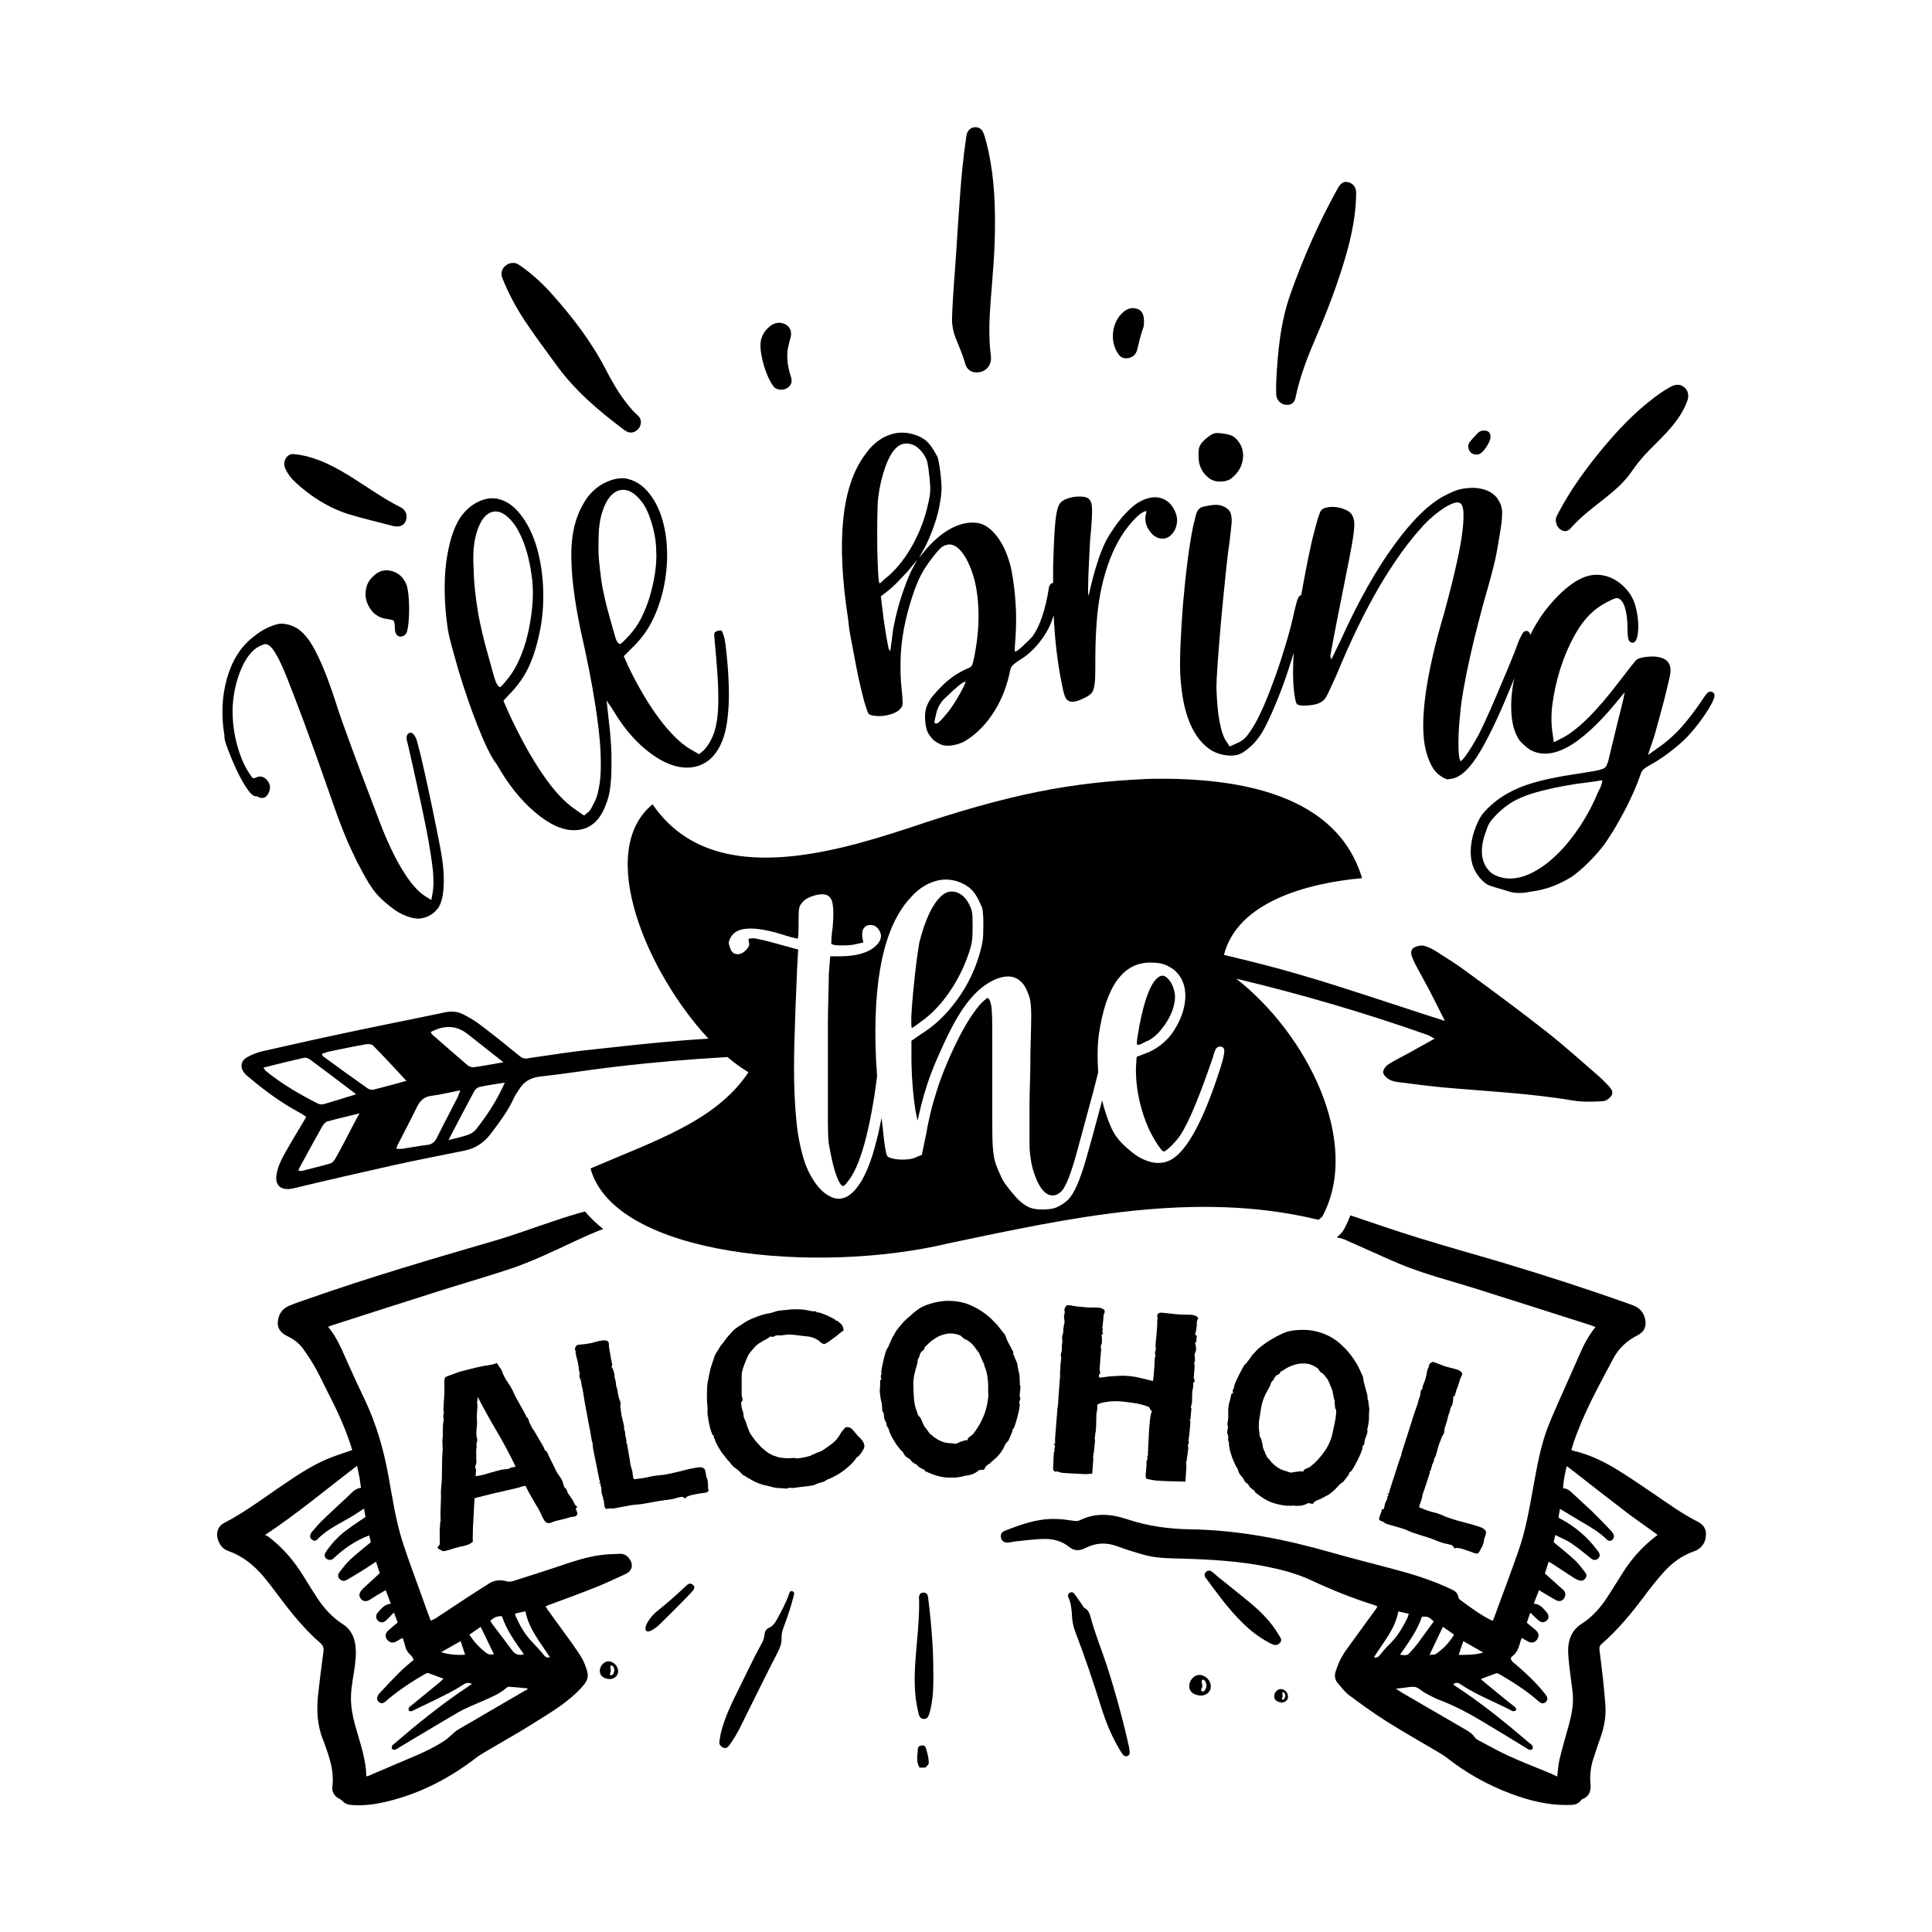 <?xml version="1.0" encoding="utf-8"?>
<!-- Generator: Adobe Illustrator 22.0.0, SVG Export Plug-In . SVG Version: 6.00 Build 0)  -->
<svg version="1.1" id="Layer_1" xmlns="http://www.w3.org/2000/svg" xmlns:xlink="http://www.w3.org/1999/xlink" x="0px" y="0px"
	 viewBox="0 0 1080 1080" style="enable-background:new 0 0 1080 1080;" xml:space="preserve">
<g>
	<path d="M539.6,203.4c1,3.6,3.9,5.2,7.6,4.7c4.5-0.6,7.3-4.4,6.7-9.2c-1.3-10.3-0.9-20.6-0.1-30.9c1.1-13.9,2.4-27.8,2.4-41.8
		c0.1-16.1-0.9-32-5.1-47.6c-0.4-1.6-0.9-3.3-1.6-4.8c-0.8-1.8-2.4-2.7-4.4-2.7c-2,0.1-3.4,1.1-4.3,2.9c-0.5,0.9-0.5,1.9-0.7,2.8
		c-1.7,11.5-2.8,23.1-3.6,34.8c-0.7,9.4-1.3,18.9-1.9,28.3c-0.8,12.6-2,25.2-2.4,37.8c-0.1,3.8,0.6,7.5,1.9,11
		C536.1,193.6,538.2,198.4,539.6,203.4z"/>
	<path d="M719.1,226.3c2.8,0.2,4.6-1.2,5.2-4.4c2.4-11.7,6.8-22.8,11.5-33.7c6.4-14.9,12.2-30.1,16.7-45.8
		c3.2-11.2,5.5-22.6,5.6-34.4c0-3.2-1.5-5.3-4.2-6.1c-2.5-0.7-4.3,0.2-6.1,3.4c-10.4,18.7-19,38.2-26.2,58.4
		c-5.8,16.1-7.4,33.1-8.2,50.1c0,2.3-0.1,4.6,0,6.9C713.7,223.8,716,226.1,719.1,226.3z"/>
	<path d="M293.1,178.9c5.4,8.3,11.5,16.2,17.3,24.3c10.6,14.9,24.4,26.6,38.9,37.4c2.6,1.9,5.4,1.5,7.5-0.8c2.1-2.4,1.9-5.7-0.2-7.5
		c-2.2-1.9-4.1-4.1-5.9-6.4c-4.8-6-8.6-12.6-12.1-19.4c-7.9-15.3-18.3-28.9-29.7-41.7c-5.2-5.9-11-11.3-17.5-15.9
		c-1.4-1-2.8-2-4.5-1.9c-3.6-0.2-8,3.5-6.1,8.4C284.1,163.7,288.2,171.4,293.1,178.9z"/>
	<path d="M873.2,296.5c1.9,0.9,3.6,0.2,4.9-1.3c5.8-6.6,12.9-11.8,19.7-17.2c5.4-4.3,10.6-8.9,14.5-14.7c2.8-4.1,6-7.9,9.5-11.5
		c4.5-4.6,9.2-9,13.3-14c3.4-4.2,6.3-8.6,8.1-13.7c1.1-3.2,0.5-5.8-1.7-7.6c-2.1-1.8-4.7-1.9-7.8-0.2c-3.9,2.2-7.6,4.8-11.1,7.6
		c-9.7,7.6-18.1,16.5-26,25.9c-9.6,11.5-18.4,23.5-25.4,36.8c-0.7,1.4-1.6,2.7-1.5,4.4C869.9,293.4,870.9,295.4,873.2,296.5z"/>
	<path d="M164.8,269.3c8.8,8.2,18.8,14.6,30.3,18.2c8.2,2.5,16.6,4.4,24.9,6.6c0.7,0.2,1.4,0.2,2.2,0.2c2.5,0,4.4-1.6,4.9-4
		c0.6-2.8-0.4-5.3-3.1-6.7c-10-5-19-11.6-28.5-17.5c-5.4-3.3-10.9-6.4-16.8-8.7c-4.4-1.7-9-3-14.1-3.5c-4.1-0.7-7,4-5.1,8.1
		C160.8,264.7,162.5,267.2,164.8,269.3z"/>
	<path d="M434.9,217.6c2.3,0.5,4.4,0.2,6.1-1.4c1.7-1.6,1.8-3.5,1.1-5.7c-1.7-5.2-2.6-10.6-1.6-16.1c0.4-2,1-4,1.5-6
		c0.9-4.2-1.3-7.2-5.4-7.9c-2.3-0.3-4.3,0.4-6.1,1.8c-4,3.1-5.5,7.2-5.4,11.1c0.1,6.7,3.4,17.2,6.8,21.9
		C432.6,216.5,433.6,217.3,434.9,217.6z"/>
	<path d="M629.6,200.3c3-0.1,5.3-1.7,6.1-4.8c1-4.1,1.9-8.3,3.4-12.3c0.4-1.1,0.3-2.4,0.4-2.8c0.1-4.7-1.1-6.9-4-7.8
		c-2.8-0.9-5.2-0.1-7.4,1.7c-6.6,5.4-8,16.6-3,23.5C626.1,199.5,627.6,200.3,629.6,200.3z"/>
	<path d="M825.6,254.1c0.2,0,0.7,0,1.1-0.2c2.7-0.8,6.9-7.4,6.5-10.2c-0.2-1.9-1.2-2.8-3-3c-1.5-0.2-2.9,0.2-4,1.3
		c-1.6,1.6-3.2,3.3-4.6,5.1c-1.1,1.4-1.1,3.1-0.2,4.8C822.2,253.4,823.6,254.1,825.6,254.1z"/>
	<path d="M127.4,418.9c1.4,3.7,3,7.6,4.9,11.6c1.9,4,3.8,7.5,5.9,10.5c2,3,3.8,4.4,5.3,4.1c3.3,1.9,5.7,1,7-2.7
		c0.9-2.4,0.4-4.6-1.4-6.5c-1.8-1.9-3.8-2.3-5.9-1.3c-1,0.5-1.7,0.5-2,0.2c-0.4-0.3-1.3-1.6-2.7-3.8c-2.8-4.6-4.9-10.2-6.5-16.7
		c-1.6-6.6-2.2-13.2-1.9-19.8c0.5-7.6,2.1-14.5,4.9-20.9c2.8-6.4,6.2-10.5,10.1-12.4c1.3-0.6,2.3-1,3-1.1c0.7-0.1,1.4,0.1,2.3,0.7
		c1.1,0.7,2.5,2.4,4.1,5.2c1.6,2.8,3.7,7.2,6.1,13.3c2.4,6.1,5.5,14.1,9.2,24c3.7,10,8.2,22.5,13.5,37.7c2.2,6.3,4,11.5,5.5,15.5
		c1.5,4.1,2.8,7.5,4,10.3c1.1,2.8,2.2,5.4,3.3,7.6c1.1,2.2,2.2,4.7,3.5,7.4c1.8,3.4,3.4,6.4,4.8,8.9c1.4,2.5,2.8,4.7,4.2,6.6
		c1.4,1.9,2.9,3.6,4.6,5.2c1.7,1.6,3.4,3.1,5.4,4.6c2.7,2.2,5.6,3.9,8.9,5.1c3.3,1.2,6.1,1.6,8.3,1.1c3.7-0.7,6.6-2.5,8.8-5.3
		c1.8-2.3,2.9-5.9,3.3-11c0.4-5.1,0.2-10.8-0.8-17.3c-0.6-4-1.7-9.5-3.1-16.5c-1.4-7.1-2.9-14.1-4.4-21.2c-1.5-7.1-3-13.5-4.3-19.2
		c-1.4-5.7-2.3-9-2.7-10c-1.3-2.8-2.7-3.8-4.1-2.9c-1.4,0.9-1.6,2.8-0.6,5.8c0.2,0.9,0.8,3.2,1.6,7c0.9,3.8,1.8,8.1,2.9,13
		c1.1,4.9,2.2,9.9,3.3,15.1c1.1,5.2,2,9.5,2.7,13.1c1.8,9.5,3,17.1,3.6,22.7c0.5,5.6,0.4,10.1-0.3,13.2l-0.6,3.3l-3.4-2.1
		c-4.1-2.6-8.3-7.4-12.7-14.6c-4.4-7.2-8.7-16.3-12.9-27.3c-2.6-6.9-5.2-13.6-7.7-20.3c-2.5-6.6-4.9-12.9-7.1-18.9
		c-2.2-6-4.2-11.5-6-16.5c-1.8-5.1-3.2-9.4-4.4-13.2c-2.5-7.5-4.9-13.9-7.2-19.2c-2.3-5.2-4.5-9.5-6.7-12.7c-2.2-3.2-4.5-5.5-6.8-7
		c-2.3-1.4-4.9-2.3-7.6-2.6c-2-0.3-4.6,0.3-7.9,1.7c-3.3,1.4-6.4,3.4-9.3,5.8c-7,5.5-11.8,13.3-14.6,23.3c-2.8,10.1-3.2,20.7-1.3,32
		C125.2,412.6,126,415.1,127.4,418.9z"/>
	<path d="M219.3,319.3c-3.7-1.1-7-0.4-10,2.2c-2.2,1.9-3.7,4-4.4,6.5c-0.7,2.5-0.8,4.9-0.2,7.3c0.6,2.4,1.8,4.6,3.5,6.6
		c1.8,2,4.1,3.3,6.9,3.9c1.1,0.2,2,0.3,2.9,0.5c0.9,0.2,1.4,0.3,1.6,0.4c0.6,0.1,1,1.3,1.1,3.4c0,1.6,0.1,2.7,0.3,3.3
		c0.2,0.6,0.5,1.2,1.1,1.8c0.9,0.7,1.8,0.8,2.9,0.5c1.1-0.3,1.8-1.1,2.4-2.3c0.4-1.4,0.8-3.3,1-5.7c0.2-2.5,0.3-5.1,0.3-7.8
		c0-2.8-0.2-5.3-0.4-7.7c-0.3-2.4-0.6-4.2-1.1-5.4C225.6,322.9,223,320.4,219.3,319.3z"/>
	<path d="M250,349.3c0.3,3,1.1,6.7,2.3,11.1c1.2,4.4,2.5,9.2,4,14.3c1.5,5.1,3.2,10.3,5,15.6c1.8,5.3,3.7,10.4,5.6,15.2
		c1.9,4.8,3.7,9.1,5.6,13c1.9,3.9,3.6,6.8,5.2,8.8c6.3,11.1,13.4,20,21.3,26.7c7.9,6.7,15.1,10.1,21.9,10.1
		c8.3-0.1,14.1-4.7,17.6-13.8c1.3-3.1,2.3-6.7,2.7-10.8c0.5-4.1,0.7-8.7,0.6-13.9c0.1-4.6-0.2-10.2-0.8-16.6
		c-0.7-6.4-1.3-12.2-1.9-17.4c0.7,1.1,1.4,2.2,2.2,3.2c0.7,1,1.4,2.2,2.2,3.5c5.8,9.5,12.5,17.1,20,22.7c7.5,5.6,14.6,8.3,21.3,8.1
		c8.1-0.4,14.1-4.7,18-12.8c1.4-2.9,2.4-6.1,3.1-9.6c0.7-3.5,1.1-7.6,1.4-12.3c0.2-3.1,0.2-6.8,0.1-11c-0.1-4.2-0.4-8.2-0.7-12.2
		c-0.4-3.9-0.7-7.5-1.1-10.6c-0.4-3.1-0.9-5.2-1.4-6.2c-0.3-1.1-0.7-1.7-1-1.9c-0.3-0.2-1-0.1-2.1,0.2c-0.9,0.3-1.4,0.6-1.6,0.9
		c-0.2,0.3-0.3,1.2-0.2,2.5c0.8,8.2,1.4,15.4,1.8,21.5c0.4,6.1,0.5,11.5,0.4,16.1c-0.1,4.6-0.5,8.4-1.2,11.6
		c-0.6,3.2-1.6,5.9-2.8,8.2c-0.6,1.2-1.3,2.3-2.1,3.5c-0.8,1.2-1.6,2.1-2.3,2.7l-2.3,1.9l-4.9-2.8c-5.7-3.4-11.5-9.2-17.5-17.2
		c-6-8.1-11.6-17.6-17-28.7l-2.7-6.1l4.6-4.6c4.5-4.3,8-8.9,10.7-14c2.7-5.1,4.9-11,6.6-17.9c1.7-7.5,2.5-14.8,2.3-21.9
		c-0.2-7.2-1.2-13.6-3.1-19.4c-1.9-5.8-4.5-10.6-7.9-14.4c-3.4-3.9-7.4-6.2-11.9-7.1c-3.4-0.5-7.1,0.2-11.1,2c-4,1.8-7.3,4.5-10.1,8
		c-6,8-9.1,18.1-9.4,30.3c-0.3,12.2,1.5,27.2,5.3,45.1c3.6,15.8,6.2,29.2,7.9,40.1c1.7,10.9,2.8,20,3.1,27.2
		c0.3,7.2,0.2,12.9-0.4,17c-0.6,4.1-1.3,7.4-2.3,9.8c-0.6,1.2-1.3,2.5-2,3.9c-0.7,1.5-1.4,2.5-2.2,3.1l-2.3,1.9l-5.2-3.6
		c-5.8-4-12-10.6-18.3-20c-6.4-9.4-12.5-20.6-18.5-33.5l-3.1-7.1l4.6-4.9c4.3-4.6,7.8-9.8,10.2-15.4c2.5-5.7,4.4-12.4,5.9-20.1
		c1.5-8.3,1.9-16.6,1.4-24.8c-0.5-8.2-1.9-15.6-4-22.3c-2.2-6.6-5-12.2-8.7-16.8c-3.6-4.6-7.7-7.4-12.3-8.5
		c-3.5-0.8-7.3-0.3-11.2,1.6c-3.9,1.9-7.2,4.8-9.9,8.7c-2,2.9-3.6,6.6-5,10.9c-1.3,4.4-2.3,9.2-3,14.5c-0.7,5.3-0.9,10.9-0.8,16.9
		C248.7,337.5,249.2,343.4,250,349.3z M334.8,312.8c-0.3-3.3-0.3-7.3-0.2-11.9c0.1-6,0.8-11.1,2.3-15.4c1.5-4.3,3.3-7.4,5.6-9.4
		c2.3-2,4.8-2.6,7.6-2.1c2.8,0.6,5.6,2.6,8.4,6.2c2.2,2.6,4,6.5,5.7,11.8c1.6,5.3,2.5,10.3,2.6,15.1c0.3,4.5,0,9.1-0.7,13.6
		c-0.7,4.5-1.7,8.9-3,13.2c-1.3,4.2-2.9,8.2-4.8,11.9c-1.9,3.7-4.1,6.7-6.4,9.2c-2.7,3-4.4,4.6-5,4.9c-0.6,0.3-1.3-0.2-2.1-1.5
		c-0.5-1-1.1-2.8-1.8-5.5c-0.7-2.7-1.6-5.6-2.5-8.9c-0.9-3.3-1.8-6.6-2.5-10c-0.8-3.4-1.4-6.4-1.8-9
		C335.6,320.1,335.1,316.1,334.8,312.8z M266.2,298.6c1.3-4.7,3.1-8.2,5.3-10.3c2.2-2.1,4.8-2.8,7.6-2.1c2.8,0.8,5.7,3.2,8.7,7.3
		c1.1,1.6,2.2,3.6,3.3,5.9c1.1,2.4,2.1,5,3,7.9c0.9,2.9,1.6,5.8,2.2,8.9c0.5,3,1,5.9,1.3,8.7c0.4,5.1,0.4,10.2-0.2,15.3
		c-0.5,5.2-1.4,10.1-2.5,14.8c-1.1,4.7-2.6,9.1-4.4,13.2c-1.8,4.1-3.8,7.6-6,10.4c-2.6,3.3-4.2,5.1-4.8,5.4
		c-0.6,0.3-1.3-0.4-2.2-2.1c-0.5-1-1.2-3-2-6.1c-0.9-3.1-1.8-6.5-2.9-10.4c-1.1-3.8-2.1-7.7-3-11.6c-0.9-3.9-1.7-7.4-2.2-10.3
		c-0.9-5.3-1.5-9.9-1.9-13.7c-0.4-3.8-0.7-8.4-0.8-13.8C264.3,309.1,264.9,303.3,266.2,298.6z"/>
	<path d="M476,358.7c0.8,4.4,1.7,8.8,2.5,13.2c0.8,4.3,1.7,8.4,2.6,12.2c0.9,3.8,1.7,7.1,2.6,10c0.8,2.7,1.4,4.3,1.8,4.8
		c0.3,0.5,1.2,0.9,2.5,1.1c2.6,0.5,5.3,0.4,8-0.2c2.7-0.6,4.7-1.4,6.1-2.5c1.4-1.1,2.2-2.2,2.4-3.3c0.1-0.4,0.1-1.9-0.1-4.6
		c-0.2-2.7-0.5-5.5-0.8-8.6c-0.3-6.4-0.3-12.2,0.1-17.3c0.4-5.1,1.2-10.7,2.6-16.8c0.9-4,2.1-8.4,3.7-13.3c1.6-4.9,3.2-8.8,4.7-11.7
		c1.5-2.9,3.5-6.1,6.1-9.4c2.5-3.3,4.4-5.5,5.8-6.6c3.5-2.2,6.8-1.7,10,1.7c3.2,3.4,5.9,8.8,8,16.3c1.5,5.8,2.3,12.3,2.4,19.7
		c0.1,7.4-0.7,15-2.2,23c-0.6,3-1.1,4.9-1.5,5.6c-0.4,0.7-1.3,1.3-2.7,1.8c-2.3,1-4.7,2.3-7.1,3.9c-2.4,1.6-4.6,3.5-6.6,5.4
		c-2,2-3.8,4-5.5,6c-1.6,2-2.7,3.9-3.3,5.6c-0.9,2.3-1.2,5.1-0.9,8.3c0.2,3.2,0.9,5.7,2,7.4c1.1,1.7,2.2,3,3.3,3.8
		c1.1,0.8,2.5,1.6,4.3,2.3c1.9,0.5,4.2,0.5,6.9-0.1s5.2-1.6,7.4-3.2c5.7-3.8,10.6-9,14.8-15.7c4.2-6.7,7.1-14.3,8.8-22.8
		c0.2-1.1,0.7-2.1,1.4-2.8c0.7-0.7,2.2-1.9,4.6-3.4c3.3-2,6.3-4.7,9.1-7.9c2.8-3.3,5-6.6,6.7-10.1c0.8-1.6,1.5-3.4,2.2-5.6
		c0.1-0.3,0.2-0.7,0.3-1c0.1,1.9,0.2,3.7,0.3,5.5c0.6,9.6,1.7,18.8,3.2,27.4c1,5.3,1.7,9,2.3,11c0.6,2,1.3,3.3,2.2,3.8
		c1.7,1.3,4.7,0.8,9.1-1.4c1.5-0.7,2.6-1.4,3.4-2.1c0.8-0.6,1.5-1.7,1.9-3.2c0.4-1.5,0.7-3.6,0.8-6.3c0.1-2.8,0.1-6.6,0.1-11.6
		c0.1-14.1,1-25.9,2.8-35.3c1.8-9.4,4.5-17.9,8.1-25.4c2-4.2,4.5-8.3,7.6-12.2c3.1-3.9,5.9-6.6,8.5-8c0.9-0.4,1.4-0.5,1.5-0.3
		c0.1,0.2,0,0.9-0.4,2.2c-0.5,3.1,0.2,6.1,2.3,8.9c2,2.8,4.4,4.2,7.2,4.2c1.5,0,2.8-0.5,4-1.4c1.2-0.9,2.1-2.1,2.9-3.6
		c0.7-1.5,1.1-3.1,1.2-4.8c0.1-1.7-0.3-3.4-1-5.1c-1.7-4-4.3-6.6-7.8-7.7c-3.5-1.1-7.4-0.5-11.6,1.7c-1.8,0.9-3.8,2.3-5.8,4.2
		c-2,1.9-4,4-5.9,6.4c-1.9,2.4-3.7,5-5.5,7.8c-1.7,2.8-3.1,5.5-4.2,8.3c-1.3,3-2.5,6.6-3.8,10.9c-1.3,4.3-2.3,8.4-3.2,12.3
		c-0.5,2.4-0.9,3.2-0.9,2.5c-0.1-0.7-0.1-4.3,0.1-10.8c0.2-3.7,0.4-8,0.6-13s0.5-9.1,0.9-12.4c0.5-6.6,0.7-11,0.5-13.2
		c-0.2-2.2-0.9-3.8-2.2-4.7c-0.9-0.5-2.2-0.9-3.7-0.9c-1.6-0.1-3.2,0-4.8,0.3c-1.7,0.3-3.2,0.8-4.5,1.4c-1.4,0.7-2.3,1.4-2.9,2.4
		c-1.1,1.7-1.9,5.1-2.4,10.4c-0.5,5.2-0.9,13.6-1.2,25c0,3,0,5.9,0,8.7c-1.4,0.3-2.2,1.3-2.4,3c-1.9,12-4.9,20.9-9,26.8
		c-0.5,0.6-1.3,1.4-2.4,2.5c-1.1,1-2.1,2-3.1,3c-1,0.9-1.9,1.7-2.8,2.4c-0.9,0.6-1.4,0.9-1.6,0.7c-0.2-0.2-0.2-1-0.1-2.6
		c0.1-1.6,0.2-3.5,0.4-5.7c0.2-3,0.3-6.4,0.3-10.2c0-3.8-0.2-7.6-0.5-11.4c-0.3-3.8-0.8-7.5-1.3-11.1c-0.6-3.5-1.1-6.4-1.8-8.5
		c-1.8-6.3-4.3-11.5-7.6-15.5c-3.3-4.1-6.8-6.4-10.6-6.9c-4.3-0.6-8.9,0.3-13.8,2.7c-4.9,2.5-9.5,6.2-13.8,11l-4.9,5.8l3-5.3
		c2-3.7,3.8-8,5.5-12.9c1.7-4.9,2.8-9.2,3.3-13c0.5-2.5,0.7-4.7,0.8-6.7c0.1-2-0.1-4.9-0.5-8.5c-0.2-2.2-0.5-3.9-0.7-5.2
		c-0.2-1.3-0.4-2.4-0.6-3.3c-0.2-0.9-0.5-1.7-0.9-2.4c-0.4-0.7-1-1.6-1.7-2.9c-1.8-2.9-3.7-5.1-5.8-6.4c-2.1-1.3-4.5-2.3-7.4-2.9
		c-4.7-1-9.3-0.4-13.7,1.7c-4.4,2.1-8.2,5.5-11.4,10.1c-13.1,17.5-16.3,48.1-9.5,92C474.4,349.9,475.1,354.2,476,358.7z M539,383.2
		c-0.6,1.3-1.4,2.8-2.4,4.6c-1,1.8-2.1,3.6-3.3,5.5c-1.2,1.9-2.3,3.5-3.5,4.9c-1.3,1.6-2.5,3-3.7,4.3c-1.2,1.2-1.9,1.9-2.3,1.9
		c-0.9,0.1-1.4-0.1-1.4-0.5c-0.1-0.5,0.2-2,0.9-4.7c0.5-2.6,1.7-5.3,3.9-7.9c0.8-0.8,1.9-1.9,3.3-3.1c1.3-1.3,2.6-2.5,3.9-3.6
		c1.3-1.1,2.4-2.1,3.4-2.7c1-0.7,1.7-0.9,1.9-0.8C539.8,381.2,539.6,381.9,539,383.2z M509.2,319.5c-1.6,3.5-3.3,7.9-5.1,13.3
		c-1.8,5.4-3.2,10.8-4.3,16.3c-0.4,1.7-0.7,3.6-0.9,5.6c-0.2,2.1-0.5,3.8-0.7,5.3c-0.3,2.3-0.5,3.5-0.5,3.8c-0.1,0.3-0.3,0-0.8-0.9
		c-0.3-0.7-0.6-2.6-1.2-5.7c-0.5-3.1-1.1-6.4-1.6-10.1l-1.7-13.7l4.8-3.8c1.3-1.1,3-2.6,5-4.7c2-2.1,3.7-3.9,5.2-5.5l5.3-6.4
		L509.2,319.5z M490.4,290.7c0.1-5.4,0.2-9.5,0.5-12.5c0.8-6.2,2.1-11.7,3.8-16.6c1.7-4.9,3.7-8.6,6-11c2.3-2.3,5-3.1,7.9-2.5
		c2.9,0.6,5.5,2.6,7.7,5.8c1.1,1.7,1.8,3.2,2.1,4.5c0.3,1.3,0.7,3.8,1.1,7.6c0.4,3.7,0.6,6.5,0.5,8.4c-0.1,1.9-0.4,4.3-1.1,6.9
		c-1.7,8-4.5,15.5-8.4,22.7c-3.9,7.2-8.5,13.2-13.9,18c-1.4,1.1-2.5,2-3.3,2.8c-0.8,0.8-1.3,1.3-1.5,1.3c-0.4,0-0.7-1.9-0.9-5.7
		c-0.2-3.9-0.4-8.4-0.5-13.7C490.4,301.4,490.3,296.1,490.4,290.7z"/>
	<path d="M676.1,267.5c1.8,1.2,3.9,1.8,6.5,1.7c2.6-0.1,4.7-0.8,6.2-2.2c3.5-2.9,5.5-6.4,6-10.6c0.5-4.2-0.7-7.9-3.7-11
		c-1-1-2-1.7-2.8-2c-0.8-0.3-2.2-0.7-4.2-1c-2-0.3-3.5-0.4-4.4-0.3c-0.9,0.1-2,0.5-3.1,1.2c-1.7,1.2-3.3,2.5-4.7,4.1
		c-0.8,1-1.3,2-1.6,2.9c-0.2,0.9-0.4,2.5-0.3,4.7C669.9,260.1,671.9,264.3,676.1,267.5z"/>
	<path d="M957.1,386.8c-1.5-0.6-2.8,0.3-4.2,2.5c-4.3,6.5-8.5,12.1-12.7,16.9c-4.2,4.7-8.8,8.8-13.7,12.1l-5.3,3.8l2.9-8.6
		c0.7-2.1,1.5-4.7,2.3-7.9c0.9-3.2,1.8-6.5,2.7-9.9c0.9-3.4,1.8-6.6,2.5-9.8c0.7-3.1,1.4-5.7,1.8-7.7c1.3-5.6-0.3-9.1-4.7-10.5
		c-1.9-0.6-4.3-0.9-7.2-0.6c-2.9,0.2-4.9,0.7-6.2,1.4c-0.5,0.2-1.6,1.5-3.4,3.8c-1.8,2.3-3.9,5-6.3,8.1
		c-13.2,17.5-24.3,28.4-33.2,32.6l-3.8,1.9l-0.6-4.3c-0.9-5.3-1-11.2-0.1-17.6c0.9-6.4,2.3-12.7,4.3-19.1c2-6.3,4.5-12.3,7.5-17.8
		c3-5.6,6.3-10.1,10-13.5c2.3-2.2,5-4.1,8.4-5.9c3.3-1.8,5.4-2.6,6.3-2.3c1.8,0.6,3.1,2.4,4,5.4c0.9,3,1.4,6.9,1.4,11.8
		c0,2.9,0.2,4.9,0.6,6c0.4,1.1,1.2,1.7,2.4,1.7c1.6-0.2,2.6-2.4,2.9-6.6c0.3-4.2-0.1-8.6-1.3-13.2c-1.2-5.1-3.9-9.3-8-12.8
		c-4.1-3.5-8.6-5.3-13.6-5.4c-4.4-0.1-9.2,1.6-14.2,5.2c-5.1,3.6-10.1,8.7-15.2,15.3c-3,4.1-5.7,8.5-8,13.2c-0.1-0.5-0.2-1-0.5-1.4
		c-0.6-0.9-1.5-1.2-2.7-0.6c-0.4,0.1-0.9,0.7-1.4,1.7c-0.6,1-1.2,2.2-1.8,3.6c-1.5,4.2-3.4,9-5.7,14.5c-2.3,5.5-4.6,10.9-6.9,16.3
		c-2.3,5.4-4.4,10.2-6.4,14.5c-2,4.3-3.5,7.4-4.6,9.2c-2.2,3.9-4.2,7.1-6.1,9.7c-1.9,2.6-2.9,3.4-3.1,2.6c-0.6-1.6-1-5-0.9-10.3
		c0-5.2,0.4-10.7,1-16.3c0.3-3.9,1-8.6,2-14.2c1-5.6,2.2-11.5,3.6-17.7c1.4-6.2,2.9-12.5,4.6-18.9c1.6-6.4,3.2-12.3,4.8-17.6
		c1.6-5.5,2.8-10.2,3.8-14.2c1-3.9,1.9-8.7,2.8-14.3c0.7-4,1.2-7.2,1.5-9.7c0.3-2.5,0.3-4.5,0.3-6c-0.1-1.5-0.4-2.8-0.8-3.9
		c-0.5-1.1-1.1-2.3-2-3.6c-2.7-3.5-7.1-5.4-13-5.7c-3,0-5.6,0.3-7.7,0.8c-2.2,0.5-5,1.7-8.5,3.5c-8.6,4.4-18.1,13.6-28.3,27.6
		c-10.2,14-20,31.4-29.4,52.1c-3.1,6.5-4.9,10.3-5.4,11.2c-0.5,0.9-0.8,0.5-0.9-1.4c0.1-0.5,0.3-1.7,0.6-3.4
		c0.3-1.7,0.7-3.9,1.2-6.6c0.5-2.7,1.1-5.8,1.8-9.2c0.7-3.4,1.4-6.9,2.1-10.6c2.1-10.5,3.7-18.7,4.9-24.7c1.2-6,2-10.7,2.4-14
		c0.4-3.3,0.5-5.7,0.2-7.1c-0.3-1.5-0.8-2.7-1.6-3.8c-0.8-0.9-1.9-1.7-3.5-2.3c-1.6-0.7-3.2-1.1-4.8-1.3c-1.6-0.2-3.3-0.2-4.9,0.1
		c-1.6,0.3-2.8,0.8-3.5,1.6c-0.5,0.5-1,1.9-1.8,4.3c-0.7,2.4-1.6,5.5-2.5,9.2c-1,3.7-1.9,8-2.9,12.8c-1,4.8-1.9,9.8-2.9,15
		c-0.4,2.1-0.7,4.1-1.1,6.2c-0.2,0-0.3,0.1-0.5,0.1c-0.6,0.3-1.1,1.1-1.5,2.2c-0.5,1.2-1.1,3.5-1.9,6.9c-1.1,5.3-2.6,11-4.4,17.1
		c-1.8,6.1-3.7,12.1-5.8,18c-2.1,5.8-4.1,11.2-6.2,16.1c-2.1,4.9-4,8.8-5.6,11.6c-2.1,3.5-3.8,6-5.2,7.5c-1.4,1.5-3.1,2.6-5.2,3.4
		l-3.7,1.7l-1.5-2.3c-1.7-2.1-3-5.9-4.1-11.2c-1-5.3-1.6-11.9-1.8-19.6c0-2.4,0.2-7,0.7-13.8c0.5-6.8,1.1-14.2,1.8-22.4
		c0.7-8.1,1.6-16.3,2.4-24.6c0.8-8.2,1.6-15,2.4-20.3c0.4-3.7,0.8-6.7,1-9c0.3-2.4,0.3-4.3,0-5.8c-0.3-1.5-0.8-2.6-1.6-3.4
		c-0.8-0.8-1.8-1.4-3-1.9c-2-0.9-4.3-1-7.2-0.5c-1.7,0.3-3,0.5-4.1,0.8c-1,0.3-1.9,0.8-2.5,1.6c-0.6,0.8-1.1,1.9-1.5,3.4
		c-0.4,1.5-0.8,3.4-1.4,5.7c-1.1,5.4-2.2,12.1-3.2,20c-1,7.9-1.8,15.8-2.5,23.7c-0.6,8-1.1,15.5-1.4,22.7
		c-0.3,7.2-0.3,12.8-0.1,16.9c1.2,21.8,7.2,36,17.8,42.4c2.3,1.3,4.9,2.1,7.7,2.5c2.8,0.4,5.4,0.2,7.6-0.6c1.9-0.8,4-2.3,6.4-4.5
		c2.4-2.2,4.5-4.8,6.3-7.8c1.9-3.2,4.2-8,7-14.6c2.8-6.5,5.4-13.5,7.8-20.9c1-3,1.9-6,2.8-8.9c-0.5,7.7-0.5,14.4,0,20.1
		c0.5,4.6,1,7.3,1.6,8.3c0.6,0.9,2.4,1.3,5.4,1.1c5.1-0.2,8.5-1.4,10.2-3.5c0.4-0.3,1.3-1.8,2.5-4.4c1.2-2.7,2.6-5.6,4.1-8.9
		c8-19.5,16.1-36.1,24.2-49.9c8.1-13.8,16.4-25.2,24.7-34.2c3.9-4.1,7.9-7.4,11.9-9.9c4-2.4,6.8-3.3,8.3-2.4c1.2,0.6,1.9,2.5,2,5.8
		c0.1,3.3-0.2,7.7-1,13.1c-0.8,5.5-2.1,11.8-3.8,19.1c-1.7,7.3-3.7,15-5.9,23.2c-5.4,18.1-8.9,33.6-10.6,46.5
		c-1.7,13-1.6,23.1,0.2,30.3c1.7,6.9,4.2,11.5,7.5,14c1.8,1.3,3.1,2,3.9,2.3c0.8,0.2,2.3,0.1,4.4-0.5c3.9-1.1,8-4.8,12.2-11.1
		c4.2-6.2,9.2-15.9,15-29.1c2.4-5.7,4.6-10.9,6.6-15.8c-0.2,0.7-0.3,1.4-0.5,2.2c-1.3,6.7-1.6,13-1.1,18.8c0.5,5.8,2,10.4,4.5,14
		c0.7,0.8,1.6,1.7,2.6,2.6c1,0.9,2,1.7,3,2.4c12.1,6.9,28.1-1.8,48.2-26.1l4.9-5.9l-0.8,4.1c-0.4,1.8-1.4,5.7-2.9,11.7
		c-1.5,6-3.3,13.6-5.5,22.7c-0.3,1-0.7,1.9-1,2.6c-0.3,0.7-1,1.2-2,1.7c-1,0.4-2.6,0.8-4.7,1.2c-2.2,0.4-5.2,0.9-9.1,1.5
		c-11.8,1.7-21.1,3.7-28,6c-6.9,2.3-12.7,5.3-17.7,9.1c-3.7,2.9-6.3,5.5-8,7.8s-3.2,5.6-4.6,9.8c-3.4,11.5-1.9,20.4,4.5,26.8
		c1.5,1.5,2.8,2.4,4,2.9c1.2,0.5,3.7,1.3,7.4,2.3c1.9,0.6,3.5,1.1,4.6,1.4c1.2,0.3,2.3,0.5,3.3,0.5c1,0.1,2.1,0.1,3.2,0
		c1.1,0,2.6-0.2,4.4-0.6c4.7-0.6,8.8-1.6,12.5-3c3.7-1.4,7.2-3.2,10.7-5.3c3-2.1,6.3-4.9,9.8-8.4c3.5-3.5,6.5-7,9-10.4
		c1.4-2,3.1-4.7,5.1-7.9c1.9-3.2,3.8-6.6,5.7-10.2c1.9-3.5,3.5-7.1,5.1-10.5c1.5-3.5,2.7-6.5,3.6-9.1c0.5-1.6,1.1-2.7,1.7-3.4
		c0.6-0.7,2.2-1.7,4.8-3.2c3.5-1.9,7.5-4.6,11.8-8c4.3-3.4,7.8-6.6,10.3-9.7c1.2-1.3,2.5-2.9,3.9-4.7c1.4-1.8,2.6-3.5,3.8-5.3
		c1.2-1.7,2.2-3.3,3-4.8c0.9-1.5,1.4-2.5,1.6-3.2C958.9,388.9,958.5,387.4,957.1,386.8z M895.4,438c-0.3,1.3-1,2.8-2,4.6
		c-2.9,7-6.3,13.4-10.2,19.3c-3.9,5.9-8,11-12.3,15.2c-4.3,4.3-8.7,7.7-13.2,10.1c-4.5,2.5-8.9,3.8-13.2,3.9c-2.2,0.1-4.4-0.3-6.6-1
		c-2.3-0.8-4-1.7-5.1-2.9c-4.8-4.9-5.7-11.8-2.7-20.9c1-3,1.8-5,2.5-6.2c0.7-1.1,2-2.7,4-4.8c2.3-2.3,4.8-4.4,7.4-6.1
		c2.6-1.7,5.7-3.2,9.2-4.5c3.5-1.3,7.6-2.4,12.2-3.5c4.6-1.1,10.1-2.1,16.4-3.1c3.4-0.4,6.5-0.8,9.1-1.2c2.6-0.4,4.2-0.6,4.6-0.7
		C895.8,436.2,895.7,436.8,895.4,438z"/>
	<path d="M346.6,868.6c-3.6,0.1-7.3,0.2-10.9,0.7c-8.4,1.1-16.3,3.9-24.3,6.6c-8.1,2.7-16.3,5.3-24.5,7.9c-1.1,0.3-2.5,0.5-3.5,0.2
		c-3.7-1.1-7.1-0.7-10.2,1.3c-5.2,3.3-10.4,6.6-15.5,10c-4.6,3-9.2,6.1-13.8,9.1c-0.9,0.6-1.9,1-3.1,1.6c-1.6-4.2-3.1-8.2-4.5-12.3
		c-3.8-10.7-7.9-21.3-11.4-32.2c-3.8-12.1-5.6-24.7-7.9-37.2c-2.7-14.6-6.8-28.7-13.2-42.1c-3.2-6.7-6.4-13.5-9.4-20.3
		c-3.1-6.9-5.8-14-11-20.2c1.3-0.5,2.1-0.9,3-1.1c19.3-6.2,38.5-12.4,57.8-18.5c13.2-4.2,26.4-8,39.5-12.3
		c13.3-4.3,25.9-10.5,38.6-16.4c4.9-2.3,9.9-4.5,14.9-6.4c-4.1-3.2-7.4-6.5-10.2-9.8c-5.9,1.6-11.7,3.4-17.5,5.4
		c-11.5,3.8-22.9,8.1-34.5,11.4c-34.4,10-68.7,20.1-102.6,32c-3.5,1.2-7.1,2.4-10.5,3.8c-4,1.6-6.2,4.7-6.6,9
		c-0.4,4.1,2,6.5,5.5,8.2c3.3,1.6,6.3,3.8,8.5,6.8c2.4,3.3,4.7,6.8,6.7,10.3c2.5,4.4,4.6,9,6.9,13.5c4.9,9.5,9.5,19.2,12.9,29.5
		c0.4,1.1,0.7,2.3,1.1,3.5c-0.9,0.3-1.5,0.5-2.1,0.7c-4,1.4-8.2,2.7-12.1,4.4c-7.7,3.3-14.7,7.7-21.6,12.4
		c-11.9,7.9-23.2,16.7-35.9,23.3c-3.5,1.8-4.6,5.6-3.3,9.5c1,2.9,2.8,5.1,5.7,6.1c8,2.8,14.3,7.9,19.7,14.3c3.3,4,6.5,8.2,9.6,12.4
		c6.7,8.9,13.8,17.5,22.2,24.8c1.6,1.4,2,2.8,1.7,4.8c-1.1,8-2.1,16.1-3,24.2c-0.9,8.5-0.5,17,2.8,25.1c0.8,1.9,1.4,3.9,2.1,5.8
		c2.3,6.6,4,13.2,3.1,20.3c-0.4,3,1.1,5.4,3.9,6.8c0.7,0.4,1.4,0.9,2,1.5c1.1,1.2,2.4,1.7,3.9,1.9c6.7,0.7,13.2-0.1,19.7-1.6
		c18.7-4.3,35.3-12.8,50.5-24.4c1.3-1,2.7-2,4.1-2.8c9.4-5.6,19-10.9,28.2-16.7c9.8-6.2,20-12,27.8-21c2.1-2.4,3.2-4.8,2.4-7.9
		c-0.7-2.4-1.5-4.8-2.7-7c-1.8-3.2-3.9-6.1-6-9.1c-4.5-6.2-9-12.4-13.5-18.6c-0.4-0.6-0.7-1.2-1.1-1.9c0.7-0.3,1.3-0.5,1.8-0.7
		c8.6-3.2,17.2-6.3,25.7-9.7c5.8-2.3,11.5-5,17.2-7.6c3.6-1.7,4.5-5,2.3-8.3C350.7,869.6,348.9,868.5,346.6,868.6z M280.6,903.5
		c2.6,7.8,7.4,14.4,12.3,21.3c-2.9,0.7-4.9,0.1-6.5-2.1c-3.5-4.8-7.2-9.5-10.8-14.3c-0.6-0.7-1-1.6-1.5-2.4
		C275.9,904.4,277.8,903.2,280.6,903.5z M268.7,909.4c2.5,5.2,4.9,10.1,7.4,15.3c-1.7,0.4-3,0.3-4.7-1c-3.5-2.8-6.4-5.9-9-9.9
		C264.6,912.3,266.7,910.8,268.7,909.4z M257.5,917.4c0.9,2.6,1.6,5,2.5,7.6c-4.7,0.3-9-0.1-13.4-1.4
		C250.1,921.6,253.6,919.6,257.5,917.4z M291.9,946c-9.7,5.6-19.4,11.3-29,16.9c-2.5,1.5-5,2.8-7.5,4.4c-1.5,1-2.8,2.4-4.2,3.6
		c-0.9,0.8-1.8,1.6-2.8,2.2c-6.8,4.5-14.3,7.7-21.8,10.8c-6.9,2.9-13.7,5.9-20.6,8.8c-0.3,0.1-0.7,0.2-1.2,0.3
		c-0.2-8.9-3-17.2-5.4-25.5c-1.5-4.9-2.7-9.9-3.1-15c-0.5-5.9,0.6-11.7,1.5-17.5c0.8-5,1.5-10,0.9-15c-0.6-5.1-2.8-9.4-7.1-12.1
		c-5.9-3.8-10.4-8.8-14.2-14.5c-2.5-3.8-4.9-7.7-7.3-11.6c-5.4-8.9-12-16.8-20.5-23.1c-0.3-0.2-0.7-0.3-1.5-0.6
		c18.3-12.1,34.4-25.7,51.5-38.7c0.5,2.4,0.9,4.3,1.3,6.2c0.3,1.9,0.6,3.9,0.9,6.1c-3.2,0.3-4.9,2.5-6.9,4.4
		c-4.9,4.6-9.9,9.1-14.7,13.8c-2,1.9-3.8,4.1-5.6,6.2c-0.5,0.5-0.9,1.2-1.1,1.9c-0.4,1.2,0.1,2.2,1.2,2.9c0.9,0.6,1.9,0.5,2.6-0.3
		c5.8-6,13.3-9.2,20.2-13.4c1.9-1.2,3.7-2.4,6-3.9c0.3,1.9,0.6,3.5,0.8,4.7c-3.7,2.5-7.2,4.8-10.5,7.3c-4.4,3.2-8.1,7.2-11.2,11.6
		c-0.5,0.7-1.1,1.6-1.1,2.5c-0.1,2,2.6,3.3,4.4,2.2c0.6-0.4,1.1-1,1.7-1.5c5.5-5,11.6-9.1,18.8-11.8c0.3,1.5,0.7,2.8,0.9,3.8
		c-4,3.3-7.8,6.3-11.4,9.6c-2.2,2.1-4.1,4.5-6,7c-1.2,1.5-1.1,2.8-0.2,3.8c1,1.2,2.5,1.6,4.1,0.7c2.9-1.6,5.6-3.3,8.4-5
		c2.6-1.6,5.1-3.4,8-5.2c0.8,2.4,1.5,4.5,2.1,6.4c-3,2.8-5.9,5.4-8.8,8.1c-0.3,0.3-0.5,0.5-0.8,0.8c-2,2-2.3,3.7-1,5.4
		c1,1.4,3.1,2,5.5,0.3c2.6-1.8,5.4-3.3,8.4-5.1c0.9,2.5,1.9,4.9,2.9,7.6c-3.7,0.3-5.5,2.9-7.5,5.2c-1.1,1.3-0.9,3.2,0.3,4.3
		c1.2,1.1,2.9,1.3,4.3,0c1.5-1.3,2.9-2.9,4.6-4.6c0.8,2,1.4,3.7,2.1,5.6c-1.8,1.5-3.6,2.9-5.3,4.5c-1.9,1.7-1.9,3.9-0.1,5.6
		c1.3,1.2,2.7,1.4,4.4,0.6c0.7-0.3,1.3-0.8,1.9-1.1c0.5-0.3,1.1-0.6,1.9-1c0.5,1.5,1,2.8,1.3,4.2c0.5,2.3,1.6,4.1,3.4,5.6
		c0.7,0.6,1,1.6,1.5,2.4c-2.7,2.3-5.2,4.3-7.4,6.5c-4,3.9-7.8,8-11.6,12.1c-0.6,0.6-1.1,1.3-1.3,2.1c-0.4,1.1-0.2,2.2,0.9,3
		c1,0.8,2.1,0.8,3.1,0c0.6-0.4,1.2-0.9,1.7-1.4c6.5-5.5,13.6-10.1,21-14.4c0.5-0.3,1.3-0.6,1.8-0.4c2.7,0.9,5.4,2,8.4,3.1
		c-0.8,0.8-1.4,1.4-2.1,2c-5.1,4.2-10.3,8.4-15.4,12.6c-0.6,0.5-1.3,0.9-1.7,1.5c-0.3,0.4-0.4,1.2-0.2,1.7c0.1,0.3,0.9,0.4,1.4,0.4
		c0.2,0,0.5-0.2,0.8-0.3c6.9-3.3,13.8-6.6,20.6-10.1c2.7-1.4,5.4-3,8-4.7c1.4-0.9,2.7-1,4.5-0.2c-1,0.7-1.7,1.2-2.4,1.7
		c-14.5,9.6-28,20.6-41.2,31.9c-0.4,0.3-0.8,0.6-1,1c-0.2,0.5-0.3,1.4-0.1,1.7c0.3,0.4,1.2,0.6,1.7,0.5c0.8-0.2,1.5-0.8,2.2-1.2
		c11-6.5,21.9-13.2,33-19.6c4.5-2.6,9.4-4.5,14.2-6.6c4.5-2,9.1-3.8,12.9-7.2c0.4-0.3,1-0.6,1.5-0.6c3.4,0.2,6.8,0.6,10.2,0.9
		c0,0.2,0.1,0.4,0.1,0.6C293.5,945,292.7,945.5,291.9,946z M307.4,926.4c-1.6,0.4-2.4,0-3.3-1.1c-2.1-2.6-4.4-5.1-6.7-7.5
		c-4.1-4.3-7-9.4-9.3-14.8c-0.1-0.2-0.1-0.5-0.1-1c1.8-0.4,3.6-0.8,5.7-1.3C295.6,910.7,302.1,918.1,307.4,926.4z"/>
	<path d="M948.8,850.5c-8.3-4.2-15.8-9.6-23.4-14.8c-6.9-4.7-13.9-9.5-21-13.9c-7.7-4.8-15.9-8.7-24.8-10.8
		c-0.4-0.1-0.8-0.4-1.2-0.6c0.5-1.4,0.9-2.8,1.3-4.1c5.6-16.5,14.1-31.7,22.2-47c3-5.6,7.6-9.9,13.4-12.8c3.9-2,5.3-5.1,4.3-9.3
		c-0.8-3.3-2.7-5.7-5.8-7.1c-1-0.5-2.1-0.8-3.1-1.2c-23.3-8.3-46.8-15.9-70.5-23c-15.8-4.7-31.7-9.1-47.5-14
		c-12.7-3.9-25.2-8.3-37.8-12.5c-1,2.5-2.1,5-3.4,7.4c-0.8,1.6-2,3-3.3,4.1l-1,0.8c1.5,0.3,3,0.6,4.4,1.2
		c10.3,4.5,20.4,9.2,30.7,13.6c13.5,5.6,27.6,9.2,41.5,13.5c21.7,6.8,43.4,13.8,65.1,20.7c0.9,0.3,1.8,0.7,3,1.1
		c-4,4.9-6.7,10.2-9,15.6c-2.2,5.1-4.5,10-6.7,15.1c-3.6,8.3-7.5,16.5-10.8,24.9c-4.4,11.3-6.3,23.2-8.5,35
		c-2.1,11.6-4.1,23.2-8,34.3c-4.5,13-9.4,25.8-14.1,38.7c-0.1,0.2-0.2,0.3-0.6,0.6c-6.6-3.2-12.3-7.5-18.1-11.8
		c-0.5-0.3-0.8-1-0.9-1.6c-0.4-2-1.7-3.2-3.5-4c-9.4-4.5-19.2-7.8-29.2-10.5c-12.7-3.5-25.5-6.6-38.1-10.2c-25.8-7.4-52-12.6-79-13
		c-12.1-0.2-23.9-1.8-35.5-5.7c-8.6-2.9-17.5-3.7-26.2,0.6c-1.2,0.6-2.5,0.5-3.8,0.3c-3.4-0.5-6.8-1-10.3-1
		c-9.8-0.2-18.9,3.1-27.9,6.6c-1.9,0.8-2.6,2.3-2.1,4.1c0.5,1.7,1.9,2.7,3.9,2.5c1.6-0.1,3.1-0.6,4.7-0.7c4.9-0.5,9.8-1.2,14.8-1.3
		c5.4-0.2,10.5,1,14.9,4.6c2.3,1.9,5.1,2.1,7.9,0.9c0.5-0.2,1-0.5,1.5-0.7c5.1-2.5,10.4-2.9,15.8-1.2c2.7,0.8,5.3,1.9,7.9,2.7
		c3.6,1.1,7.1,2.3,10.7,3.1c6.6,1.5,13.4,1.4,20.1,1.6c15.8,0.5,31.5,1.4,47,4.6c8.3,1.7,16.5,3.9,24.2,7.5
		c11.5,5.4,23.3,10.1,35.4,13.9c0.5,0.2,1,0.4,1.6,0.7c-0.4,0.7-0.7,1.3-1.1,1.8c-4.3,6-8.7,11.9-13,17.9c-2.1,2.9-4.3,5.7-6,8.8
		c-1.4,2.5-2.4,5.3-3.3,8c-0.7,2.1-0.4,4.4,1,6.1c2,2.4,4,5,6.4,6.9c7.1,5.3,14.3,10.5,21.8,15.2c9.5,6,19.4,11.5,29.1,17.3
		c1.2,0.7,2.4,1.5,3.5,2.3c11,8.7,23.1,15.5,36.2,20.4c10.1,3.8,20.5,6.4,31.4,6.3c3,0,6.1,0.1,8-2.9c0.1-0.2,0.5-0.3,0.7-0.4
		c3.8-1.6,4.8-4.7,4.4-8.5c-0.5-4.7,0.1-9.3,1.5-13.8c1.4-4.3,2.8-8.5,4.3-12.7c2-5.8,3-11.8,2.5-17.9c-0.4-4.7-0.8-9.5-1.3-14.2
		c-0.6-5.5-1.3-10.9-2-16.4c-0.2-1.3,0.2-2.3,1.2-3.2c9-7.8,16.5-16.9,23.7-26.5c3.4-4.6,6.9-9,10.7-13.3
		c4.8-5.5,10.6-9.7,17.5-12.1c0.3-0.1,0.5-0.2,0.8-0.3c3.5-1.7,5.4-4.6,5.6-8.4C954,854.5,952,852.1,948.8,850.5z M818,917.4
		c3.7,2.1,7.2,4.1,11.2,6.4c-4.7,1.3-9,1.3-13.8,1.3C816.3,922.3,817.1,920,818,917.4z M812.8,913.8c-2.6,4.5-6.1,7.9-10,10.7
		c-0.8,0.6-2.3,0.4-3.7,0.6c2.6-5.4,4.9-10.4,7.5-15.7C808.8,910.9,810.8,912.3,812.8,913.8z M801.5,906.4c-3,4.1-6,8.2-9,12.3
		c-1.1,1.5-2.4,2.9-3.6,4.3c-2.2,2.5-2.3,2.5-6.3,2c4.8-6.8,9.6-13.4,12.3-21.3C798.2,903.6,798.7,903.8,801.5,906.4z M771.3,925.3
		c-0.9,1.1-1.8,1.5-3.3,1.2c5.1-8.3,11.8-15.6,13.7-25.7c2.2,0.5,3.9,0.9,5.8,1.3c-0.3,0.8-0.4,1.5-0.7,2.2
		c-2.7,5.6-5.8,10.8-10.3,15.1C774.6,921.2,772.9,923.2,771.3,925.3z M925.5,858.9c-7.3,5.6-13.3,12.3-18.2,20
		c-3.1,4.8-6,9.7-9.1,14.4c-3.8,5.7-8.3,10.8-14.2,14.5c-5.2,3.4-7.4,8.6-7.4,14.6c0,4.7,0.8,9.5,1.3,14.2c0.4,3.5,1,7,1.3,10.5
		c0.5,6.1-0.8,12.1-2.4,17.9c-1.7,6.1-3.5,12.2-5,18.4c-0.7,3.1-0.9,6.2-1.3,9.7c-2.1-1-3.9-1.9-5.8-2.6c-7.2-3-14.6-5.8-21.7-9.1
		c-5.6-2.6-10.9-5.6-16.4-8.5c-0.7-0.4-1.6-0.8-2-1.5c-1.7-2.6-4.4-4-7-5.5c-11.3-6.6-22.6-13.1-33.9-19.7c-0.9-0.6-1.8-1.2-3.4-2.2
		c1.9-0.2,3.1-0.4,4.3-0.5c2.2-0.2,4.6-0.9,6.7-0.4c1.9,0.5,3.5,2.3,5.4,3.3c2.4,1.3,4.9,2.7,7.5,3.7c8.8,3.3,17,7.7,25,12.5
		c7.9,4.7,15.8,9.6,23.7,14.4c0.7,0.4,1.4,1,2.2,1.2c0.5,0.1,1.4-0.2,1.6-0.6c0.3-0.4,0.2-1.3-0.1-1.7c-0.4-0.7-1.2-1.2-1.8-1.7
		c-13.4-11.4-27-22.5-41.7-32c-0.2-0.1-0.4-0.4-0.8-0.7c1.3-0.9,2.5-1.1,3.8-0.2c9,6.1,19.2,9.9,28.8,14.9c0.3,0.2,0.7,0.5,1,0.4
		c0.6-0.1,1.3-0.2,1.6-0.6c0.2-0.2,0-1.1-0.3-1.4c-0.4-0.6-1.1-1-1.7-1.4c-5.1-4.1-10.1-8.2-15.2-12.4c-0.8-0.6-1.5-1.3-2.5-2.2
		c3.1-1.2,5.8-2.2,8.6-3.2c0.5-0.2,1.2,0.2,1.8,0.5c7.6,4.4,15,9.1,21.6,14.9c0.4,0.3,0.7,0.6,1.1,0.9c1.1,0.6,2.2,0.7,3.1-0.2
		c1-0.9,1.3-2.1,0.6-3.3c-0.4-0.7-0.9-1.4-1.5-2c-4.6-5.8-10-10.8-15.6-15.6c-0.6-0.5-1.3-1.1-1.9-1.6c-1.1-1-1.4-2.3-0.3-3.1
		c3.1-2.2,3.9-5.6,4.8-8.9c0.1-0.4,0.4-0.8,0.6-1.4c1.2,0.7,2.3,1.4,3.5,2c2,1.1,3.9,0.6,5.1-1.2c1.2-1.7,1-3.5-0.7-5
		c-1.6-1.4-3.3-2.8-5.1-4.3c0.6-1.8,1.2-3.6,2-5.6c1.6,1.6,3,2.9,4.4,4.2c1.7,1.5,3.4,1.5,4.7,0.2c1.4-1.3,1.4-3-0.1-4.7
		c-1.9-2.2-3.6-4.6-7.1-4.7c1-2.7,1.9-5.1,2.9-7.6c3.2,1.9,6.2,3.8,9.3,5.5c2.2,1.2,4.1,0.6,5.1-1.6c0.7-1.6,0.3-3-0.9-4.1
		c-3.1-2.8-6.2-5.6-9.4-8.4c-0.2-0.2-0.4-0.4-0.8-0.7c0.6-2,1.3-4.1,2.1-6.6c1,0.6,1.9,1,2.7,1.6c3.8,2.5,7.6,5,11.5,7.5
		c0.9,0.6,2,1.1,3,1.4c1.4,0.4,2.6-0.1,3.4-1.3c0.8-1.1,0.6-2.2-0.1-3.1c-1.9-2.4-3.7-5-5.9-7c-3.7-3.4-7.6-6.5-11.8-10
		c0.2-0.9,0.5-2.2,0.9-4c3.1,1.5,5.9,2.7,8.5,4.3c3.8,2.5,7.3,5.4,10.9,8.3c0.9,0.7,1.7,1.5,2.9,1.3c2-0.3,3.1-2.1,2.2-3.9
		c-0.3-0.6-0.7-1.1-1.1-1.6c-5.5-7.4-12.4-13.2-20.5-17.5c-0.3-0.2-0.6-0.4-1.1-0.6c0.2-1.6,0.5-3.1,0.8-4.9c0.7,0.4,1.2,0.7,1.8,1
		c3.8,2.3,7.5,4.6,11.3,6.8c4.5,2.6,9,5.3,12.8,9c0.9,1,2,1.5,3.2,0.6c1.2-0.8,1.4-2.4,0.6-3.7c-0.4-0.6-0.9-1.2-1.4-1.8
		c-3.4-3.5-6.8-7.1-10.4-10.6c-3.6-3.4-7.3-6.7-10.9-10.1c-1.5-1.4-2.9-2.7-5.2-2.7c0.1-4.2,1-8,2-12.4c1.1,0.8,1.9,1.3,2.6,1.9
		c10.4,8.1,20.7,16.2,31.2,24.2c4.9,3.7,10,7.2,15,10.8c0.6,0.4,1.2,0.9,2,1.5C926.3,858.2,925.9,858.6,925.5,858.9z"/>
	<path d="M147.4,587.5c-3.1,0.7-6.3,1.8-9.1,3.4c-4,2.2-4.3,6.1-1.2,9.5c0.7,0.8,1.5,1.4,2.3,2c8.8,7.5,18.1,14.2,28.3,19.7
		c1.2,0.6,2.2,1.4,3.5,2.3c-4.4,7.4-8.7,14.4-12.7,21.6c-1.8,3.3-3.3,6.9-3.9,10.5c-1.1,6.6,2.9,9.3,9.4,7.8
		c18.7-4.5,37.5-8.8,56.3-13c13.1-2.9,26.2-5.4,39.4-8.1c6.4-1.3,11.2-4.7,15.1-10c4.6-6.2,9.3-12.3,12.5-19.5
		c0.7-1.6,1.8-2.9,2.7-4.4c2.7-4.6,6.5-6.9,12-7.5c13.8-1.5,27.6-3.8,41.4-5.4c21-2.5,42.1-4.3,63.3-5.5c3.9,3.4,7.9,6.2,11.7,8.5
		c-18.2,27.3-51.7,38-88.3,53.8c13.5,49.1,126.8,59.4,200.3,41.8c67.2-14.1,137.9-29.9,206.7-13.1l2.1-1.8
		c22.1-41.5-8.5-102-48.1-133c36.1,8.6,71.7,19,106.8,31.4c1.1,0.4,2.1,1.1,4.1,2.1c-5.5,3.1-10.2,5.7-14.9,8.3
		c-3.8,2.1-7.7,3.9-11.3,6.3c-1.3,0.9-2.7,2.9-2.6,4.3c0.1,1.4,1.9,3.1,3.3,3.9c1.7,1,3.9,1.4,5.9,1.6c7.8,1,15.5,2,23.4,2.8
		c24.5,2.2,49.2,3.3,73.5,7.4c5.4,0.9,11.1,0.7,16.7,0.4c1.7-0.1,3.8-1.6,4.8-3.1c1.3-1.9-0.1-3.9-1.6-5.5c-1.8-1.9-3.6-3.8-5.6-5.5
		c-9.7-8.4-19.3-17.1-29.4-25c-14.5-11.4-29.4-22.4-44.3-33.3c-5.2-3.9-10.8-7.4-16.3-10.9c-2.4-1.5-4.9-2.9-7.5-3.6
		c-1.7-0.4-4.1,0.1-5.7,1c-1.9,1.2-1.8,3.6-0.9,5.6c0.5,1.2,1,2.4,1.6,3.6c2.6,4.9,5.4,9.8,8,14.8c2.7,5.2,5.3,10.5,8.6,17
		c-3.2-1-5.1-1.6-6.9-2.2c-24.5-7.9-48.9-16.3-73.6-23.5c-14.2-4.2-28.6-7.8-43-11.2c7.5-29.5,46.2-40.1,77.2-42.9
		c-13.7-45.8-66.3-56.6-119.1-55.5c-44.2,1.9-78.1,8.5-134.4,27.5c-45.9,15.1-111.4,33.3-143.1-13.3c-32.2,26.5-2.9,94.3,31.2,131
		c-4.3,0.3-8.6,0.6-12.9,0.9c-19.2,1.5-38.3,3.7-57.5,5.8c-9.6,1.1-19.1,2.7-28.6,4c-2.1,0.3-4.1,1.1-6.3-0.8
		c-7.3-6-14.7-11.9-22.2-17.6c-3-2.3-6.3-4.2-9.6-5.9c-3.3-1.7-6.9-1.8-10.6-1c-16.5,3.5-33,6.7-49.5,10.2
		C181.6,579.8,164.5,583.6,147.4,587.5z M408.4,524.1c3.1-5.9,12.2-6.6,27.3-2.2c2.8,0.9,5.1,1.6,7,2.1c1.9,0.5,3,0.7,3.2,0.7
		c0.2,0,0.3-0.9,0.4-2.6c0.1-1.7,0.1-3.8,0.1-6.2c0-4.2,0.1-6.9,0.3-8c0.2-1.1,0.7-2.2,1.7-3.3c0.9-1.3,2.5-2.4,4.8-3.3
		c2.3-0.9,4.5-1.4,6.5-1.4c2.8,0,4.5,1.3,5.4,3.9c0.8,2.6,1,7.4,0.4,14.3c-0.4,2.4-0.6,4.5-0.7,6.3c-0.1,1.8-0.1,2.9-0.1,3
		c0,0.4,0.5,0.6,1.5,0.8c1,0.2,2.2,0.3,3.6,0.3s2.9,0,4.5-0.1c1.7-0.1,3.1-0.3,4.4-0.7l3.9-0.8l-0.6-3.3c-0.2-2.4,0.2-4,1.1-5
		c0.9-1.1,2.2-1.6,3.9-1.5c1.7,0.1,2.9,0.8,3.9,2.1c2.2,2.8,2.1,5.6-0.3,8.5c-4,4.6-11.2,6.9-21.5,6.9h-5l-0.8,10.2
		c0,1.5,0,3.9-0.1,7.3c-0.1,3.4-0.2,7.4-0.3,12.1c-0.1,4.7-0.1,9.8-0.1,15.4c0,5.6,0,11.3,0,17c0,10.1,0,18,0,23.7
		c0,5.7,0,10.1,0.1,13.2c0.1,3.1,0.3,5.5,0.6,7c0.3,1.6,0.6,3.3,1,5.1c0.9,4.6,1.9,8.4,3,11.4c1.1,3,2.1,4.9,3,5.7
		c0.7,0.7,1.7,0.2,3-1.7c3.7-4.2,6.9-11.5,9.8-21.9c2.8-10.4,5.2-22.9,7-37.6c0,0,0,0,0,0c-0.2-3.2-0.4-6.3-0.6-9.3
		c-2-44.3,4.4-74.4,19.3-90.4c3.7-4.2,7.9-7.2,12.5-8.8c4.7-1.7,9.2-1.7,13.6-0.3c2.8,0.9,5.1,2.2,7,3.7c1.9,1.6,3.6,3.9,5.1,7
		c0.6,1.3,1,2.3,1.4,3c0.4,0.7,0.6,1.6,0.7,2.5c0.1,0.9,0.2,2,0.3,3.3c0.1,1.3,0.1,3,0.1,5.2c0,3.7-0.1,6.5-0.4,8.5
		c-0.3,2-0.8,4.2-1.5,6.6c-2.6,9.4-6.8,18.2-12.7,26.3c-5.9,8.2-12.7,14.7-20.4,19.4l-5.2,3.6v9.1c0,5,0.2,10,0.6,15.2
		c0.4,5.1,0.9,10.1,1.7,14.9l1.1,5.5l1.7-7.2c1.3-5.3,2.8-10.5,4.5-15.4c1.7-5,3.9-10.3,6.5-16c5-11.4,9.8-20.3,14.6-26.7
		c4.8-6.4,10-10.9,15.7-13.5c7.9-3.5,13.7-2,17.4,4.4c0.7,1.5,1.4,3,1.9,4.5c0.6,1.6,0.9,3.6,1.1,6.2c0.2,2.6,0.2,5.9,0.1,10.1
		c-0.1,4.1-0.2,9.5-0.4,16.1c0,3.3,0,6.9-0.1,10.8c-0.1,3.9-0.2,7.6-0.3,11.3c-0.1,3.7-0.1,7.2-0.1,10.5c0,3.3,0,6.2,0,8.5
		c0,3.7,0,6.7,0,9c0,2.3,0.1,4.3,0.3,5.9c0.2,1.7,0.4,3.1,0.6,4.3c0.2,1.2,0.5,2.4,0.8,3.7c3.1,10.8,7.2,15.9,12.1,15.2
		c1.5-0.2,2.8-1,4.1-2.3c1.3-1.4,2.6-3.9,4-7.4c1.4-3.6,3-8.6,4.8-15.2c1.8-6.5,4.1-15,6.9-25.5c1.5-5.3,2.8-10.4,4-15.2
		c0.3-1.2,0.6-2.2,0.8-3.2c-0.1-2-0.2-4.2-0.3-6.4c-0.1-6.1,0.1-11,0.7-14.9c3.9-26.6,13.4-40,28.7-40c3.3,0,5.9,0.3,7.7,1
		c1.8,0.6,3.8,1.7,5.8,3.2c4.4,3.9,6.4,9.1,6.1,15.7c-0.4,6.6-2.9,13.3-7.7,20.1c-1.8,2.4-4,4.5-6.6,6.5c-2.6,1.9-5.4,3.4-8.5,4.5
		l-4.4,1.7l-0.3,4.4c-0.2,2.8-0.1,5.7,0.1,8.8c0.3,3.1,0.7,6.3,1.4,9.5c0.6,3.2,1.5,6.4,2.5,9.5c1,3.1,2.1,5.9,3.2,8.3
		c1.5,3.1,3.1,6,4.8,8.5c1.7,2.6,2.9,3.9,3.4,3.9c0.7,0,2.2-1.1,4.4-3.3c2.2-2.2,4-4.3,5.2-6.3c2.6-4,5.4-9.9,8.5-17.5
		c3.1-7.6,6.2-16.1,9.4-25.5c0.7-2.6,1.3-4.2,1.7-4.8c0.4-0.6,1-1.1,1.9-1.2c1.8-0.2,2.8,0.6,2.8,2.5c0,1.8-0.9,5.6-2.8,11.3
		c-9.2,28.3-18.3,44.8-27.3,49.6c-4.8,2.4-10.1,2.1-16-0.8c-2.6-1.3-5.5-3.4-8.7-6.3c-3.2-2.9-5.6-5.7-7-8.3
		c-1.5-2.6-3-6.2-4.5-10.9c-0.8-2.4-1.5-4.8-2-7.1c-0.4,1.7-0.9,3.4-1.4,5.3c-2.9,11-5.4,19.9-7.3,26.6c-1.9,6.7-3.7,11.9-5.4,15.7
		c-1.7,3.8-3.4,6.5-5.1,8.1c-1.8,1.7-3.8,3-6.2,4.1c-1.5,0.7-3.8,1.1-7,1.2c-3.2,0.1-5.8-0.2-7.9-1c-1.1-0.4-2.4-1.1-4-2.3
		c-1.6-1.2-3.1-2.6-4.5-4.3c-1.5-1.7-2.9-3.4-4.4-5.4c-1.5-1.9-2.6-3.7-3.3-5.4c-1.3-2.8-2.3-5.1-3-7.2c-0.7-2-1.2-4.7-1.5-8
		c-0.3-3.3-0.4-7.9-0.4-13.6c0-5.8,0-13.8,0-24.1c0-9.6,0-17.2,0-22.9c0-5.7,0-10.2-0.1-13.4c-0.1-3.2-0.3-5.5-0.6-6.9
		c-0.3-1.4-0.6-2.3-1-2.9c-0.5-0.7-1-1-1.2-0.8c-0.3,0.2-1.1,0.9-2.6,2.2c-2,2-4.3,5-6.8,8.8c-2.5,3.9-5,8.3-7.4,13.2
		c-2.5,5-4.8,10.2-7,15.6c-2.2,5.4-4,10.7-5.5,15.9c-0.7,2.2-1.6,5.3-2.5,9.2c-0.9,4-1.7,7.6-2.2,10.9l-2.5,11.9l-2.8,1.1
		c-1.5,0.9-3.7,1.4-6.6,1.5c-2.9,0.1-5.4-0.1-7.4-0.7c-1.5-0.4-2.3-0.8-2.6-1.4c-0.3-0.6-0.7-2.2-1.2-5c-0.4-2.9-0.8-6.3-1.2-10.2
		c-0.2-1.9-0.5-3.9-0.7-6c-1,5.1-1.9,9.3-2.8,12.6c-3.1,12.7-7,21.7-11.6,27.2c-4.6,5.4-9.5,6.8-14.6,4c-3.3-1.7-6.3-4.6-9.1-9
		c-2.8-4.3-4.9-9.3-6.3-15c-1.3-4.8-2.3-9.8-2.9-15.2c-0.6-5.3-1.1-11.9-1.4-19.6c-0.3-7.7-0.3-17.1,0-28.1
		c0.3-11,0.8-24.5,1.5-40.5l0.6-10.5l-11-3c-3.1-0.9-6.1-1.7-8.8-2.3c-2.8-0.6-4.5-1-5.2-1c-1.5,0-2.3,0.1-2.6,0.4
		c-0.3,0.3-0.2,0.9,0.1,1.8c0.2,0.9,0.1,1.7-0.1,2.3c-0.3,0.6-0.9,1.4-1.8,2.3c-1.3,1.3-2.6,2-4,2.1c-1.4,0.1-2.5-0.3-3.3-1.1
		c-0.8-0.8-1.4-2-1.7-3.6C407.1,527.4,407.4,525.8,408.4,524.1z M148.5,598.6c-0.4-0.3-0.5-0.8-1.2-1.8c7.7-1.9,15.1-3.8,22.6-5.5
		c1-0.2,2.4,0.3,3.3,0.9c8.5,6.3,17,12.7,25.9,19.5c-6.2,1.9-12.1,3.8-18,5.5c-1,0.3-2.4,0.2-3.4-0.3
		C167.4,611.7,157.5,605.9,148.5,598.6z M197.9,628c-3.3,6.4-6.6,12.8-10.1,19.1c-0.7,1.2-1.7,2.8-2.9,3.2
		c-5.4,1.6-10.9,2.9-16.4,4.3c-0.4,0.1-0.9-0.2-1.8-0.3c0.7-1.3,1.2-2.6,1.9-3.7c3.8-6.9,7.5-13.8,11.4-20.7c0.7-1.2,1.8-2.7,3-3
		c5.6-1.6,11.2-2.8,18-4.5C199.6,624.8,198.7,626.4,197.9,628z M266.3,631.1c-1.1,1.4-2.8,2.6-4.5,3.2c-3.3,1.2-6.8,1.9-11.1,3
		c5.1-9.8,9.7-18.6,14.4-27.3c0.6-1.1,1.9-2.2,3.1-2.4c4.5-1,8.9-1.6,14-2.4C277.8,615.1,272.4,623.3,266.3,631.1z M261.9,578.4
		c6.1,4.9,12.4,9.7,19.5,15.4c-6.3,1.1-11.4,2.1-16.7,2.8c-1,0.1-2.4-0.4-3.3-1.1c-6.6-5.7-13.2-11.4-19.8-17.2
		c-0.4-0.3-0.5-0.8-0.8-1.4C248.4,572.9,255.3,573,261.9,578.4z M241,612.6c5.2-0.7,10.4-1.9,16.3-3.1c-0.7,1.9-1,2.9-1.5,3.9
		c-3.8,7.5-7.8,14.9-11.5,22.5c-1.2,2.4-2.7,3.8-5.4,4.1c-4.8,0.6-9.5,1.5-14.2,2.2c-0.9,0.1-1.9,0-3.1,0c0.2-0.9,0.3-1.4,0.5-1.8
		c3.7-7.2,7.4-14.3,11-21.6C234.8,615.4,236.9,613.1,241,612.6z M208.5,584.4c6.2,6.3,12.2,12.8,18.7,19.8
		c-6.5,1.8-12.3,3.4-18.3,4.9c-1,0.3-2.5-0.1-3.4-0.7c-8.4-5.9-16.7-11.9-25-18c-0.2-0.2-0.3-0.6-0.6-1.3c1.4-0.4,2.8-1,4.2-1.3
		c6.7-1.4,13.4-2.8,20.2-4C205.6,583.5,207.6,583.6,208.5,584.4z"/>
	<path d="M509.8,574.6c0.2,0,0.8-0.4,1.8-1.1c1-0.7,2.2-1.6,3.4-2.5c5.9-4.2,11.1-9.7,15.7-16.4c4.6-6.7,8.2-13.9,10.8-21.6
		c0.9-2.6,1.5-4.8,1.8-6.8c0.3-1.9,0.4-4.7,0.4-8.4c0-3.9-0.1-6.4-0.3-7.7c-0.2-1.3-0.7-2.8-1.7-4.7c-1.8-3.5-4.2-5.7-7-6.6
		c-2.9-0.9-5.6-0.4-8.1,1.7c-2.6,2.2-5,5.7-7.2,10.3c-2.2,4.7-4,10.1-5.5,16.1c-0.5,2.9-1.1,7.1-1.8,12.4
		c-0.6,5.3-1.2,10.6-1.7,15.9c-0.5,5.2-0.8,9.8-1,13.6C509.4,572.6,509.4,574.6,509.8,574.6z"/>
	<path d="M637.2,583.9c0.6-0.2,1.2-0.5,2.1-1c0.8-0.5,1.7-0.9,2.6-1.2c2.2-1.1,4.3-2.8,6.3-5.1c2-2.3,3.8-4.8,5.2-7.4
		c1.5-2.7,2.5-5.4,3-8.1c0.6-2.8,0.6-5.1,0-7.2c-0.7-2.9-1.9-5.2-3.6-6.9c-1.7-1.7-3.2-2-4.7-1.1c-2.6,1.5-4.9,5.2-7,11.2
		c-2.1,6-3.9,13.8-5.4,23.6c-0.2,1.8-0.2,2.9-0.1,3.2C635.7,584.1,636.3,584.1,637.2,583.9z"/>
	<path d="M515.2,975.7c-1,0.1-2,0.7-2.1,1.7c-0.1,3.6-1.3,7.3,1,10.7c1.1,0,2.1,0,3.2,0c0.7-0.9,1.9-1.5,1.9-2.8
		c-0.1-2.9-0.8-5.6-1.7-8.3C517.2,975.9,516.2,975.6,515.2,975.7z"/>
	<path d="M618.7,931c-2.8-8.6-6.3-17-8.7-25.8c-0.7-2.5-1.1-4.9-3.7-6.3c-0.6-0.3-0.9-1.1-1.3-1.7c-1.3-1.9-2.7-3.8-4-5.7
		c-0.7-1.1-1.5-1.8-2.9-1.2c-1.3,0.7-1.3,1.8-0.7,3c1.3,3,1.6,6.1,1.8,9.3c0.1,3.3,0.7,6.5,1.9,9.6c5.3,13.8,10,27.8,14.4,41.9
		c2.6,8.3,5.8,16.3,10.3,23.8c0.6,1,1.2,2,1.9,2.9c0.6,0.9,1.5,1.2,2.5,0.8c1.1-0.3,1.3-1.2,1.3-2.2c-0.1-1-0.2-2-0.4-2.9
		C627.7,961.1,623.5,945.9,618.7,931z"/>
	<path d="M443,889.5c-0.9-0.3-1.4,0.2-1.7,0.9c-0.2,0.5-0.4,1-0.5,1.5c-1.8,4.7-4.1,9-6.5,13.4c-1.1,2-2.3,3.7-4.5,4.7
		c-1.4,0.6-2.2,1.9-2.4,3.5c-0.2,1.9-0.7,3.7-1.7,5.4c-4.6,8.2-8.5,16.8-12.7,25.2c-3.3,6.6-6.6,13.3-8.8,20.3c-1,3-1.7,6.1-2.1,9.5
		c0,1.3,0.7,2.4,2.1,3c1.6,0.7,2.6-0.1,3.5-1.3c2.2-3,4.1-6.2,5.8-9.5c7.2-14.5,14.3-29,21.7-43.4c1.1-2.2,1.8-4.5,1.7-7
		c-0.1-2,0.4-4,1.1-5.9c2-5.4,3.9-10.9,5.4-16.6c0.2-0.7,0.4-1.4,0.5-2.1C444.1,890.5,443.8,889.8,443,889.5z"/>
	<path d="M520.1,904.4c-0.4-3.9-0.8-7.8-1.3-11.6c-0.3-2-1.3-2.7-2.9-2.5c-1.5,0.2-2.1,1-2.2,3c0,0.4,0.1,0.8,0.1,1.3
		c0.1,6.1-0.3,12.3-0.8,18.4c-0.8,10-2,20-1.6,30c0.2,5.2,0.9,10.3,2.2,15.3c0.4,1.5,1.1,2.5,2.8,2.6c1.5,0,2.3-0.8,2.8-2.1
		c0.8-2.3,1.3-4.7,1.7-7.1c1-6.3,0.9-12.6,0.8-20.5C521.7,923.1,521,913.7,520.1,904.4z"/>
	<path d="M716.2,916.8c-0.1-1-0.7-1.9-1.3-2.8c-4.5-7.7-10.8-13.8-17.6-19.3c-5.5-4.5-11-8.9-16.5-13.3c-1.1-0.9-2.2-2-3.4-2.9
		c-1.6-1.2-3.8-0.2-4,1.8c-0.1,0.8,0.3,1.4,0.8,2c6.3,8.5,12.5,17.1,20,24.5c4.5,4.5,9.5,8.4,15.1,11.4c0.9,0.5,1.9,1,2.9,1.3
		C714.1,919.9,716.1,918.5,716.2,916.8z"/>
	<path d="M384.1,886c-0.3,0.3-0.6,0.5-0.9,0.8c-4.9,4.6-9.9,9.1-15.2,13.3c-2.4,1.9-4.5,4.1-6,6.8c-0.6,1-1.1,2.1-1.2,3.2
		c-0.1,1.1,0.4,1.8,1.5,1.9c0.8,0,1.5-0.4,2.1-0.7c1.6-0.9,3-2,4.3-3.2c4.8-4.7,9.6-9.5,14.3-14.3c1.5-1.5,2.9-3,4.3-4.6
		c1.1-1.3,1.1-2.4,0-3.3C386.2,885,385.1,885.1,384.1,886z"/>
	<path d="M340.5,928.7c-2.5-0.2-4.9,2.1-5.2,4.9c-0.2,2.8,1.7,4.7,5.2,5c2.5,0.2,4.8-1.6,5-3.8C345.8,931.8,343.4,929,340.5,928.7z
		 M343,935.3c-0.2,0.3-0.3,0.6-0.6,0.9c-0.7,0.6-1.6,0.2-1.4-0.7c0-0.2,0.1-0.3,0.2-0.5c0.4-0.7,0.2-1.5,0.1-2.3
		c-0.1-0.4-0.3-1.1,0.1-1.5c0.5-0.6,1.3,0.2,1.5,0.6c0.4,0.7,0.5,1.4,0.5,2.2C343.3,934.5,343.2,934.9,343,935.3z"/>
	<path d="M670.9,936.3c-2.9-0.3-5.8,2.5-6.1,5.7c-0.3,3.3,2,5.5,6.1,5.8c2.9,0.3,5.7-1.8,5.9-4.4
		C677.2,939.9,674.4,936.7,670.9,936.3z M673.9,944.2c-0.2,0.4-0.4,0.7-0.7,1c-0.8,0.8-1.9,0.2-1.7-0.9c0-0.2,0.2-0.4,0.3-0.6
		c0.5-0.9,0.3-1.8,0.1-2.7c-0.1-0.5-0.3-1.3,0.1-1.8c0.6-0.7,1.5,0.2,1.8,0.7c0.4,0.8,0.6,1.7,0.6,2.6
		C674.3,943.1,674.2,943.7,673.9,944.2z"/>
	<path d="M716.2,944.2c-1.9-0.2-3.7,1.6-3.9,3.7c-0.2,2.1,1.3,3.5,3.9,3.8c1.9,0.2,3.7-1.2,3.8-2.9
		C720.2,946.5,718.5,944.4,716.2,944.2z M718.1,949.2c-0.1,0.2-0.2,0.5-0.4,0.7c-0.5,0.5-1.2,0.2-1.1-0.6c0-0.1,0.1-0.2,0.2-0.4
		c0.3-0.6,0.2-1.1,0.1-1.7c-0.1-0.3-0.2-0.9,0.1-1.1c0.4-0.4,1,0.1,1.1,0.5c0.3,0.5,0.4,1.1,0.4,1.7
		C718.4,948.6,718.3,948.9,718.1,949.2z"/>
	<path d="M322.8,842.5l-0.2-0.2c-0.7-0.6-1.2-1.1-1.4-1.6c-0.2-0.3-0.3-0.7-0.5-1c-0.1-0.3-0.3-0.7-0.6-1.1
		c-0.4-0.7-0.7-1.2-1.1-1.7c-0.4-0.5-0.7-1-1.1-1.7c-0.2-0.1-0.3-0.3-0.4-0.4c0-0.1-0.1-0.3-0.2-0.4l-0.3-1c-0.2-0.3-0.4-0.7-0.5-1
		c-0.2-0.3-0.5-0.7-1.1-1.1c-0.3-1-0.6-2.1-1-3.2c-0.4-1.1-1-2.1-1.7-3c-1-1.3-1.8-2.7-2.5-4.3c-0.8-1.6-1.5-3.1-2.3-4.6
		c-0.8-1.5-1.5-3-2.1-4.5l-0.1-0.3l-0.3-0.1c-0.7-0.4-1.1-1-1.3-1.9c0-0.2-0.4-0.7-0.9-1.7c-0.6-1-1.2-2-1.9-3.2
		c-0.7-1.2-1.3-2.3-1.9-3.3c-0.6-1-1-1.6-1.1-1.9l-0.4-0.3c-0.3-0.5-0.6-1-0.8-1.5c-0.2-0.5-0.5-1.1-0.9-1.7
		c-0.2-0.6-0.5-1.1-0.6-1.7s-0.4-1.1-0.8-1.6l-0.1-0.3l-0.8-0.2l0.4-0.2l-0.3-0.5c-1.1-2.1-2.3-4.3-3.5-6.4
		c-1.2-2.1-2.4-4.2-3.4-6.4c-0.5-1.2-1-2.3-1.6-3.2c-0.6-1-1.2-1.9-1.9-2.9c-0.9-1.3-1.7-2.8-2.4-4.3c-0.1-0.4-0.3-0.9-0.5-1.5
		c-0.2-0.5-0.5-1.1-0.8-1.5c-0.7-0.9-1.3-1.8-1.8-2.6l-0.3-0.5l-0.4,0.1c-0.7,0.2-1.4,0.4-2,0.6c-0.6,0.2-1.3,0.3-2,0.4
		c-2.2,0.3-4.3,0.7-6.5,1.2l-8.8,2.2c-1.2,0.3-2.4,0.7-3.6,1.2c-1.2,0.5-2.4,0.9-3.6,1.3c-0.5,0.1-0.8,0.3-0.9,0.4
		c-0.4,0.1-0.7,0.2-0.9,0.4c-0.4,0.3-0.6,1-0.7,2c0,1.1,0,2.3,0,3.5c0,1.2,0,2.5,0,3.8c-0.1,1.6-0.2,3.1-0.3,4.6
		c-0.1,1.5-0.2,3-0.2,4.6c0,0.3,0,0.7,0.2,1.3c0.1,0.3,0,0.7-0.2,1c-0.2,0.8-0.1,1.6,0.1,2.5c0,0.2,0,0.4,0,0.6c0,0.2,0,0.4-0.1,0.6
		c0,0.2,0,0.5-0.1,0.9c-0.1,0.7-0.2,1.4-0.2,2.3c0,0.8,0,1.7-0.1,2.7c0.1,1.8,0,3.6-0.2,5.2c0,0.9,0,1.9,0.1,2.8
		c0.1,0.9,0.1,1.9,0,2.9c-0.2,2.6-0.3,5.3-0.3,7.9c0,2.6-0.1,5.3-0.1,8l-0.5,6.3c0,0.7,0,1.5,0,2.2s0,1.4,0,2.2
		c-0.1,1.9-0.1,3.8-0.2,5.8c-0.1,2-0.1,4,0,6c0,0.5,0,0.8-0.1,1.1c-0.1,0.3-0.1,0.7-0.2,1.2c0,0.5,0,0.9,0,1.3
		c0,0.4-0.1,0.8-0.2,1.3c0,1.1,0,2.3,0,3.5c0,1.2,0,2.4,0,3.6c0,0.1,0,0.2,0,0.4c0,0.2,0,0.4,0.1,0.7c0,0.2,0.1,0.3,0,0.3
		c0,0.1,0,0.2,0,0.3l0,0.1l0,0.1c-0.2,0-0.3,0.2-0.5,0.4c-0.1,0.5-0.4,0.8-0.6,0.9l-0.3,0.5l0.5,0.4c0.1,0.2,0.4,0.4,0.9,0.6
		c0.1,0.1,0.2,0.1,0.3,0.2c0.1,0.1,0.3,0.2,0.5,0.3c0.6,0.4,1.3,0.5,2.2,0.3c1.2-0.3,2.4-0.7,3.5-1c1.1-0.4,2.2-0.7,3.4-1
		c0.7-0.2,1.4-0.3,2.1-0.5c0.7-0.1,1.4-0.3,2.1-0.5c0.7-0.2,1.4-0.4,2.1-0.7c0.7-0.3,1.3-0.7,1.9-1.2l0.4-0.2l-0.1-0.4
		c0-0.2-0.1-1.4,0-3.6c0-2.2,0.1-4.7,0.3-7.5c0.1-2.7,0.3-5.4,0.4-7.9c0.1-2.5,0.3-4.2,0.3-5l7.5-1.9c2.5-0.6,5.1-1.3,7.7-1.8
		c2.6-0.6,5.2-1.2,7.7-1.8c0.5-0.1,1.1-0.3,1.6-0.4c0.6-0.1,1.1-0.3,1.5-0.5c0.4-0.1,0.9-0.2,1.2-0.3c0.4-0.1,0.8-0.2,1.3-0.2
		c1,2.2,2.2,4.4,3.4,6.4c1.2,2,2.4,4.1,3.6,6.2c0.7,1.1,1.2,2.2,1.7,3.3c0.5,1.1,1,2.2,1.7,3.3c0.8,1.4,2,1.9,3.6,1.5
		c0.2,0,0.3-0.1,0.4-0.2l0.5-0.1c0.4-0.3,0.9-0.5,1.4-0.6c0.6-0.1,1.1-0.3,1.6-0.4l3.3-0.8c0.6-0.2,1.2-0.3,1.9-0.5
		c0.6-0.2,1.3-0.4,2-0.6c0.4-0.1,0.8-0.2,1.2-0.2c0.4,0,0.8-0.1,1.2-0.2c1.2-0.3,1.7-1.1,1.3-2.4c-0.1-0.3-0.2-0.5-0.3-0.8
		c-0.1-0.3-0.2-0.6-0.3-0.8c-0.1-0.3-0.1-0.6,0-0.7L322.8,842.5z M287.7,820c-0.4,0.1-0.8,0.2-1.1,0.2c-0.3,0-0.6,0.1-0.9,0.2
		c-0.3,0.2-0.6,0.3-0.9,0.4c-0.3,0.1-0.6,0.2-0.9,0.5c-0.5-0.1-1-0.1-1.5,0c-0.5,0.1-1.1,0.2-1.7,0.2c-0.7,0.2-1.5,0.4-2.4,0.6
		c-0.9,0.2-1.8,0.5-2.8,0.8c-1,0.2-1.9,0.5-2.9,0.8c-0.9,0.3-1.9,0.6-2.9,0.8c-0.7,0.2-1.4,0.3-2,0.4c-0.6,0.1-1.3,0.2-1.9,0.3
		c0.1-0.3,0.2-0.6,0.1-0.8c0-0.2,0-0.5,0.1-0.8c-0.1-0.3,0-0.7,0.1-1.1c0-0.1,0-0.2,0-0.3c0-0.1,0-0.2,0-0.3l-0.1-0.4l-0.2-0.8
		c-0.1-0.3-0.1-0.7-0.1-1c0-0.2,0.1-0.4,0.2-0.6c0.1-0.2,0.1-0.4,0.2-0.6c0.2-0.7,0.3-1.4,0.2-2.2c-0.1-0.8-0.1-1.6-0.1-2.4
		c0.1-0.5,0.1-0.9,0-1.3c0-0.4-0.1-0.7,0-1c0-0.4,0-0.7,0-1.1c0-0.4,0.1-0.7,0.2-1c0-0.6,0-1,0-1.2c0-0.2,0-0.5-0.1-0.8
		c0-0.3,0.1-0.6,0.1-0.8c0.1-0.3,0.2-0.6,0.2-1c0.2-0.3,0.3-0.6,0.2-0.9c-0.2-0.7-0.3-1.3-0.4-1.9c-0.1-0.6-0.1-1.2-0.1-1.9
		c0-0.7,0-1.4,0.1-2.1c0.1-0.7,0.1-1.4,0.2-2.1c0.1-1,0.1-2.1,0-3.1c-0.1-1-0.1-2.1,0-3.1c0-0.7,0.1-1.8,0.2-3.2
		c0.1-1.4,0.1-2.5-0.1-3.2l-0.1-0.5l0.3-0.5l-0.1-0.3c0.1-0.5,0.2-1,0.2-1.6c0-0.1,0-0.2,0.1-0.3c3.4,6.6,7,13,10.7,19.3
		c3.7,6.3,7.2,12.8,10.4,19.5L287.7,820z"/>
	<path d="M395.8,831.9c0-0.5,0-1,0-1.5c0-0.5,0-1-0.1-1.5c0-0.4-0.1-0.7-0.1-0.8l-0.1-0.8c0-0.2-0.1-0.3-0.1-0.4
		c-0.1-0.1-0.1-0.2-0.1-0.4c-0.2-0.2-0.4-0.6-0.5-1.2l-0.4-2.4c-0.1-0.8-0.3-1.4-0.6-1.7c-0.8-1-2.3-1.2-4.5-0.8
		c-2.8,0.5-5.7,1.1-8.5,1.9c-2.8,0.7-5.6,1.4-8.5,1.9c-1.2,0.2-2.5,0.4-3.8,0.5c-1.3,0.1-2.6,0.3-3.8,0.5c-0.7,0.1-1.4,0.3-1.9,0.4
		c-0.6,0.1-1.2,0.3-1.9,0.4c-1.1,0.2-2.2,0.4-3.3,0.5c-1.1,0.2-2.2,0.3-3.3,0.4c0-0.2-0.1-0.4-0.2-0.6c-0.1-0.2-0.1-0.4-0.2-0.6
		c-0.1-0.4-0.1-0.9-0.2-1.5c-0.1-0.5-0.1-1.1-0.2-1.6c-0.1-0.6-0.3-1.2-0.5-1.8c-0.2-0.6-0.3-1.2-0.5-1.8c-0.1-0.7-0.2-1.4-0.3-2
		c-0.1-0.6-0.2-1.3-0.3-1.9l-1.5-8.5l-0.4,0.1c0.1-0.4,0.2-0.6,0.1-0.7l0-0.1c0.1-0.1,0.1-0.2,0.1-0.3l0-0.3
		c-0.1-0.4-0.2-0.9-0.3-1.4c-0.1-0.5-0.2-0.9-0.3-1.4c-0.1-0.4-0.1-0.7-0.1-1c0-0.3,0-0.7-0.1-1l-0.1-0.5c-0.1-0.1-0.2-0.2-0.2-0.4
		c0-0.2-0.1-0.3-0.2-0.4l0-0.3c0-0.2,0-0.3,0-0.4c0-0.1,0-0.2,0-0.4c0-0.1,0-0.2,0-0.2c0-0.1,0-0.2,0-0.3l-0.1-0.5
		c-0.2-1.1-0.4-2.1-0.7-3.1c-0.3-1-0.5-2-0.7-3.1c-0.1-0.7-0.2-1.4-0.3-2.2c-0.1-0.8-0.2-1.5-0.3-2.2c0-0.2,0-0.3,0-0.4
		c0-0.1,0-0.2,0-0.3c0-0.1,0-0.2,0-0.2c0-0.1,0-0.2,0-0.3c0-0.1,0-0.2,0.1-0.2c0.1-0.1,0.1-0.2,0.1-0.4c-0.1-0.7-0.3-1.4-0.6-2.1
		c-0.3-0.7-0.5-1.4-0.7-2.2l-0.5-2.9c-0.1-0.5-0.2-1.1-0.4-1.6c-0.1-0.5-0.3-1.1-0.4-1.6c-0.1-0.4-0.1-0.8-0.1-1.2
		c0-0.4-0.1-0.8-0.2-1.2c-0.1-0.4-0.2-0.8-0.3-1l-0.2-0.9l-0.1-0.5c0.1-0.1,0.1-0.3,0-0.6c0-0.1,0-0.2,0-0.2c0-0.1,0-0.2,0-0.3
		c-0.3-1.6-0.8-3.1-1.7-4.6c0-0.1,0-0.1,0.1-0.2l0-0.1l0.3,0l0.1-0.3c-0.1-0.6-0.2-1.2-0.3-1.6c-0.1-0.4-0.2-0.8-0.2-1.2
		c-0.1-0.4-0.2-0.6-0.3-0.8c0-0.3,0-0.6-0.1-1.1l-0.8-4.7l-0.2-1.2c0-0.3,0-0.5,0-0.7c0-0.3,0-0.7-0.1-1.2c-0.1-0.4-0.3-0.8-0.7-1
		c-0.4-0.2-0.7-0.3-1-0.4c-0.7,0-1.3,0-1.8,0c-1.3,0.2-2.7,0.5-4,0.9c-1.3,0.4-2.6,0.7-4,0.9c-1,0.2-2,0.3-3,0.4
		c-1,0.1-2.1,0.2-3.2,0.4l-0.1,0l-0.1,0.2c-0.8,0.7-1.1,1.6-0.9,2.6l0.1,0.5c0.2,0,0.3,0,0.3,0.2l0.1,0l0,0.1l-0.1,0.2
		c0,0.2,0,0.3-0.2,0.3l0.1,0.5c0.2,1,0.4,2,0.7,3c0.3,1,0.6,2,0.7,3c0.1,0.7,0.2,1.4,0.3,1.9c0.1,0.6,0.1,1.1,0.2,1.7
		c0,0.3,0.1,0.6,0.2,0.9c0.1,0.3,0.2,0.6,0.2,0.9l0,0.3c-0.1,0.2-0.1,0.4-0.2,0.6c0,0.2-0.1,0.4,0,0.6c0.1,0.5,0.3,1.1,0.5,1.6
		c0.2,0.5,0.4,1,0.5,1.6c0,0.3,0.1,0.5,0.1,0.8c0,0.3,0,0.5,0.1,0.8c0.1,0.4,0.2,0.9,0.3,1.3c0.1,0.4,0.2,0.8,0.3,1.1
		c0.2,1.2,0.4,2.5,0.6,3.7c0.2,1.2,0.4,2.4,0.6,3.7c0.7,3.6,1.3,7.2,2,10.8c0.7,3.5,1.4,7.2,2,10.9c0.1,0.4,0.3,0.8,0.6,1l-0.3,0
		l0.1,0.7c0.1,0.4,0.1,0.8,0.1,1.1c0,0.3,0.1,0.7,0.1,1.1L335,827c0.1,0.6,0.3,1,0.5,1.2c0,0.1,0,0.1-0.1,0.2l-0.5,0.8l0.8,0.1
		l0.2,0.1l-0.1,0.2c-0.1,0.4-0.2,0.7-0.1,0.8c0,0.2,0.2,0.4,0.4,0.8l0,0.1c-0.1,0.1-0.1,0.3,0,0.6c0.1,0.4,0.1,0.9,0.1,1.2
		c0,0.4,0,0.8,0.1,1.2c0,0.3,0.1,0.6,0.2,0.9c0.1,0.3,0.2,0.6,0.2,0.9l0.1,0.5c0.1,0,0.2,0.1,0.2,0.2c0.1,0,0.1,0,0.2,0.1
		c-0.1,0.2-0.1,0.3-0.1,0.4c0,0.1,0,0.3,0,0.5c0,0.2,0.1,0.4,0.2,0.5c0.1,0.2,0.1,0.3,0.2,0.5c0.1,0.5,0.2,1.1,0.2,1.7
		c0.1,0.6,0.1,1.2,0.3,1.8c0.1,0.5,0.3,0.9,0.7,1c0.3,0.2,0.7,0.2,1.2,0.1l0.8-0.1l0.2-0.2c0.7,0.2,1.3,0.3,1.8,0.2
		c1.6-0.3,3.2-0.6,4.8-0.9c1.6-0.3,3.2-0.6,4.8-0.9c1.1-0.2,2.2-0.3,3.3-0.4c1.1-0.1,2.3-0.2,3.6-0.4l8.4-1.5c1.3-0.2,2.6-0.4,4-0.6
		c1.3-0.1,2.7-0.3,4.1-0.6c0.8-0.1,1.6-0.3,2.4-0.6c0.8-0.2,1.6-0.4,2.4-0.6c0.7-0.1,1.4,0,2,0.5l0.3,0.4l0.5-0.4
		c0.1,0,0.2-0.1,0.2-0.2c0.1-0.1,0.2-0.2,0.4-0.3l0.2-0.2c0.6-0.3,1.4-0.5,2.3-0.8c1-0.2,1.9-0.4,2.9-0.6c1.1-0.2,2.1-0.4,3.1-0.5
		c1-0.1,1.7-0.2,2.1-0.3c1.1-0.2,1.7-0.8,1.6-1.8C395.8,832.6,395.8,832.3,395.8,831.9z"/>
	<path d="M481.3,804.4c-0.5-0.5-1-1-1.5-1.5c-0.5-0.5-0.9-0.9-1.2-1.4c-0.4-0.4-0.8-0.9-1.2-1.4c-0.4-0.5-0.8-1-1.3-1.4
		c-0.7-0.7-1.7-1-2.8-0.9l-0.8,0.1l-0.1,0.3c-0.3,0.3-0.6,0.6-0.9,0.9c-0.2,0.3-0.5,0.6-0.7,0.9c-0.6,0.7-1,1.4-1.4,2.2
		c-1.1,1.8-2.5,3.5-4.4,4.9c-1.9,1.4-3.7,2.7-5.5,3.9c-0.4,0.2-0.9,0.4-1.4,0.6c-0.5,0.1-1,0.3-1.6,0.6c-0.5,0.2-1.1,0.5-1.6,0.7
		c-0.6,0.2-1.1,0.4-1.5,0.6c-0.1,0.1-0.1,0.2-0.2,0.2c0,0-0.1,0.1-0.2,0.2l-0.4,0c-1.1,0.3-2.1,0.6-3.2,0.8
		c-1.1,0.2-2.3,0.4-3.4,0.5c-0.4,0-0.7,0-1.1,0l-0.6-0.2c-0.1,0-0.2,0-0.2,0c0,0-0.2-0.1-0.3,0c-2.8,0.3-5.6,0.2-8.3-0.3l-0.1,0
		c-0.8-0.3-1.5-0.5-2.3-0.8c-0.8-0.2-1.5-0.5-2.1-0.9c-1-0.4-2-1.1-3.1-2c-1.1-0.9-2.2-1.8-3.2-2.9c-1-1-1.9-2.1-2.8-3.2
		c-0.8-1.1-1.5-2.1-2.1-2.9c-0.4-0.7-0.8-1.3-1-1.9c-0.3-0.6-0.5-1.3-0.8-2c-0.3-0.7-0.5-1.4-0.7-2.1c-0.2-0.7-0.5-1.4-0.8-2.1
		c-0.3-0.5-0.5-1.1-0.7-1.7c-0.1-0.6-0.2-1.3-0.3-2l-0.1-0.9c-0.1-0.2-0.2-0.3-0.2-0.5c0-0.1-0.1-0.3-0.2-0.5c0-0.3-0.1-0.5-0.2-0.8
		c-0.1-0.3-0.1-0.5-0.2-0.8l-0.2-1.5c0-0.4-0.1-0.8-0.2-1.1c0.7-0.6,0.9-1.3,0.9-2l-0.1-0.7c0-0.2-0.1-0.3-0.1-0.3
		c-0.1,0-0.1-0.1-0.1-0.3c-0.1-0.3-0.2-0.6-0.2-0.9l0-8.8c0-0.2,0-0.4,0-0.6c0-0.2,0-0.4,0-0.6c0.1-0.3,0.1-0.7,0-1.4
		c0-0.4,0.1-1.1,0.4-2.4c0.1-0.5,0.3-0.9,0.4-1.4c0.1-0.5,0.3-0.8,0.4-1.1c0.3-0.8,0.5-1.5,0.8-2.1c0.2-0.7,0.5-1.3,0.8-2
		c0.5-1.3,1.2-2.6,2.2-3.8c0.9-1.1,1.7-2,2.4-2.8c0.7-0.8,1.5-1.4,2.2-1.9c0.4-0.2,0.8-0.5,1.2-0.7c0.4-0.3,0.8-0.5,1.3-0.8
		c0.4-0.2,0.9-0.5,1.5-0.8c0.6-0.3,1.1-0.7,1.7-1l0.1,0l0.5-0.7c0.3,0.2,0.7,0.3,1.3,0.3c0.4,0,0.7-0.1,0.9-0.2
		c0.3-0.1,0.5-0.2,0.6-0.3l0.5-0.3l0.3,0c0.4,0,0.8,0,1,0l0.7-0.1c0.1,0.1,0.3,0.1,0.7,0.1l4.2-0.5c0.7,0,1.4,0,2,0.1
		c0.6,0,1.3,0.1,2.1,0.2c0.8,0.1,1.7,0.2,2.5,0.3c0.8,0.1,1.7,0.3,2.5,0.3c1.6,0.1,2.9,0.3,4.2,0.7c1.2,0.4,2.5,1,3.7,1.8l0.4,0.4
		c0.2,0.2,0.3,0.3,0.4,0.4c0.1,0.1,0.2,0.2,0.3,0.2c0.4,0.3,0.7,0.5,0.9,0.6c0.2,0.1,0.4,0.1,0.6,0.2c0.2,0.1,0.4,0.1,0.6,0.1
		c0.1,0,0.2,0,0.3-0.1c0.1-0.1,0.2-0.1,0.3-0.1l0.1-0.1l0.3-0.2c0.3-0.1,0.6-0.3,1.2-0.7c0.4-0.3,0.9-0.7,1.4-1
		c0.5-0.4,1.1-0.8,1.8-1.3c1.1-0.8,2.1-1.6,3-2.4c0.9-0.7,1.5-1.2,1.9-1.4l0.4-0.2l-0.1-0.7c-0.1-0.6-0.2-1.2-0.4-1.6
		c-0.2-0.4-0.5-0.8-0.7-1.2c-0.2-0.2-0.4-0.3-0.6-0.5c-0.2-0.2-0.4-0.3-0.6-0.5c-0.3-0.3-0.7-0.6-1-0.8l-0.2-0.3l-0.3,0l-0.5,0.1
		c0-0.4-0.5-0.8-1.5-1.3c-1-0.5-2-1-3.2-1.6c-1.2-0.5-2.3-0.9-3.3-1.3c-1-0.3-1.7-0.5-2-0.5l-0.5,0.1c-0.1-0.1-0.2-0.1-0.2-0.2
		c0,0-0.1-0.1-0.2-0.2l-0.2-0.3l-0.4,0c-0.4,0-0.9,0.1-1.4,0c-0.5,0-1-0.1-1.5-0.3c-0.6-0.1-1.2-0.2-1.8-0.3
		c-0.6-0.1-1.1-0.2-1.5-0.3c-1.4-0.1-2.8-0.2-4.2-0.2c-1.5,0-2.9,0-4.2,0.2l-5,0.5c-1.2,0.1-2.3,0.4-3.3,0.8
		c-0.5,0.1-1.1,0.3-1.7,0.5c-0.6,0.2-1.1,0.3-1.5,0.3c-2.4,0.4-5,1.2-7.9,2.4c-2.9,1.1-5.3,2.4-7.2,3.9c-0.9,0.5-1.7,1-2.5,1.6
		c-0.8,0.5-1.6,1.2-2.4,2c-0.7,0.8-1.4,1.5-2.1,2.3c-0.7,0.8-1.4,1.6-2,2.5c-0.6,0.8-1.2,1.7-1.8,2.4c-0.7,0.7-1.3,1.6-1.8,2.6
		c-0.3,0.5-0.6,0.9-0.9,1.4c-0.3,0.4-0.6,0.9-0.9,1.4c-0.2,0.3-0.4,0.8-0.7,1.6c-0.3,0.8-0.6,1.7-0.9,2.7c-0.3,1-0.6,1.9-0.9,2.7
		c-0.3,0.8-0.4,1.5-0.5,1.8l-1,4.6c0,0.2,0,0.3-0.1,0.4l0,0.4l0,0.1l0,0.1c-0.3,0.8-0.5,1.9-0.6,3.2c-0.1,1.3-0.2,2.6-0.2,4
		c0,1.4,0,2.8,0,4.1c0.1,1.3,0.1,2.4,0.2,3.2l0.1,1.3c0.1,0.5,0.1,1.1,0,1.6c0,0.5,0,1.1,0,1.6c0.2,1.8,0.5,3.6,0.8,5.3
		c0.4,1.7,0.8,3.5,1.4,5.2c0.1,0.3,0.2,0.6,0.4,1c0.1,0.4,0.4,0.7,0.9,0.8c0,0.2,0,0.3,0,0.4c0,0.1,0,0.2,0,0.4c0,0.1,0,0.2,0.1,0.3
		c0.1,0.1,0.1,0.2,0.1,0.3c0.2,0.5,0.4,1,0.6,1.5c0.1,0.5,0.3,0.9,0.6,1.4c0.5,0.9,0.9,1.8,1.4,2.6c0.5,0.8,0.9,1.6,1.5,2.4
		c0.5,0.8,1.1,1.5,1.7,2.2c0.6,0.7,1.2,1.5,1.8,2.3c0.2,0.3,0.5,0.5,0.8,0.8c0.3,0.3,0.6,0.6,0.8,1.1c0.3,0.3,0.6,0.7,0.9,1
		c0.3,0.3,0.6,0.7,1,1c0.2,0.2,0.6,0.4,1.1,0.8c0.5,0.4,1.1,0.8,1.6,1.3c0.3,0.2,0.5,0.4,0.7,0.6c0.2,0.3,0.3,0.5,0.5,0.6l0.6,0.5
		l0.3,0.6l0.3,0c1.1,0.6,2,1.2,2.8,1.7c0.8,0.5,1.6,0.9,2.3,1.3c0.8,0.5,1.6,0.9,2.6,1.3c0.9,0.4,2.1,0.8,3.4,1.2
		c0.8,0.2,1.7,0.4,2.6,0.6c0.9,0.2,1.8,0.5,2.7,0.7c1.6,0.4,3.4,0.6,5.5,0.6c0.2,0,0.3,0,0.4,0.1c0.1,0,0.2,0,0.3,0
		c0.1,0,0.2,0,0.4,0c0.4,0.1,0.9,0.2,1.5,0.1l0.4,0c0.1,0,0.1,0,0.1-0.1c0,0,0-0.1,0.1-0.1l0.1,0c0.1-0.1,0.2-0.2,0.3-0.2l0.1,0
		l0.4,0c0.1,0,0.2,0,0.2,0c0.1,0,0.1,0.1,0.2,0c0.1,0,0.2,0,0.3,0c0.1,0,0.2,0,0.3,0c0.1,0.1,0.3,0.1,0.7,0.1
		c1.5-0.2,3.1-0.4,4.8-0.6c1.7-0.2,3.3-0.4,4.9-0.6c0.6-0.1,1.2-0.2,1.7-0.3c0.5-0.1,1.1-0.3,1.6-0.6c1.1-0.5,2.1-0.8,3-1
		c0.2-0.1,0.4-0.2,0.6-0.2c0.2,0,0.5-0.1,0.7-0.2c0.2-0.1,0.4-0.2,0.6-0.3c0.3-0.1,0.5-0.2,0.6-0.4c0.3-0.2,0.5-0.3,0.7-0.4
		c0.2-0.1,0.5-0.2,0.8-0.4c0.3-0.1,0.5-0.2,0.9-0.3c0.3-0.1,0.5-0.2,0.7-0.3c1.2-0.6,2.5-1.3,3.9-2.1c1.4-0.8,2.7-1.8,4-2.8
		c1.3-1,2.5-2.1,3.6-3.2c1.1-1.1,2-2.3,2.7-3.4c0.3-0.1,0.7-0.3,1-0.7c0.4-0.5,0.7-0.8,1-1.1c0.7-0.9,1.2-1.6,1.5-2.2
		c0.6-1,0.9-1.9,0.8-2.8C483,806.8,482.4,805.6,481.3,804.4z"/>
	<path d="M562.4,806.7l0.3-0.3l0.4-0.4c0.2-0.2,0.3-0.3,0.4-0.5c0.1-0.1,0.2-0.3,0.4-0.5c0.1-0.2,0.2-0.5,0.4-1
		c0.2-0.5,0.4-1,0.6-1.5c0.3-0.7,0.6-1.2,0.6-1.5c0.2-0.2,0.3-0.4,0.3-0.5c0-0.2,0-0.3,0.1-0.3c0,0,0.1-0.1,0.1-0.2
		c0-0.2,0-0.3-0.1-0.3c0,0-0.1-0.2-0.1-0.3l0.1-0.1c0.2-0.2,0.4-0.5,0.8-1c0.3-0.5,0.6-1.4,1-2.6c0.4-1.2,0.7-2.5,1.1-3.8
		c0.3-1.4,0.6-2.7,0.9-3.9c0.2-1.3,0.4-2.2,0.3-2.8c0-0.2,0-0.4-0.1-0.7c-0.1-0.3-0.1-0.5-0.1-0.8c0-0.4,0.1-0.7,0.4-1
		c0-0.2,0-0.3,0.1-0.4c0-0.2,0-0.3,0.1-0.3l0-0.1c0-0.1,0-0.2-0.1-0.3c0-0.1-0.1-0.2-0.1-0.3l0-0.3c0-0.1,0-0.2-0.1-0.2
		c0,0-0.1-0.1-0.1-0.2v-0.1c0-0.9,0.1-1.8,0.2-2.7c0.2-0.9,0.2-1.8,0.2-2.7c0-0.5-0.2-0.9-0.4-1.2c0.1-0.2,0.1-0.5,0.1-0.9
		c0-0.9-0.1-1.8-0.1-2.7c-0.1-0.9-0.1-1.8-0.3-2.6c-0.2-0.7-0.4-1.4-0.5-2.2c-0.2-0.7-0.3-1.4-0.4-2.2c0-0.4-0.1-0.8-0.2-1.1
		c-0.1-0.3-0.3-0.7-0.4-1.1c-0.2-0.4-0.4-0.8-0.5-1.1c-0.1-0.3-0.3-0.6-0.4-1c-0.2-0.5-0.3-0.9-0.4-1.1c-0.2-0.2-0.3-0.3-0.3-0.4
		c0-0.1-0.1-0.2-0.1-0.4c0-0.2-0.1-0.3-0.1-0.4l0-0.5c0-0.2,0-0.4-0.1-0.7c-0.1-0.3-0.2-0.5-0.5-0.8c0-0.1-0.2-0.4-0.5-1.1
		c-0.3-0.6-0.7-1.3-1.1-2l-1.4-2.8c-0.1-0.4-0.3-0.9-0.5-1.4c-0.2-0.5-0.4-1-0.6-1.4c-0.3-0.4-0.6-0.8-0.9-1.1
		c-0.3-0.3-0.6-0.7-0.9-1.1l-2.5-3.2c-0.5-0.5-1.1-1.1-1.6-1.6c-0.5-0.5-1-1-1.4-1.5c-3.5-3.3-7.3-5.8-11.5-7.7
		c-4.1-1.9-8.7-2.7-13.8-2.6c-2.5,0.1-5.4,0.5-8.7,1.5c-3.3,0.9-5.9,2.2-7.8,3.7c-1,0.7-1.9,1.5-2.8,2.3c-0.9,0.8-1.8,1.6-2.8,2.4
		c-1,0.9-1.9,1.8-2.7,2.8c-0.8,0.9-1.7,1.9-2.4,2.9c-0.6,0.7-1.2,1.5-1.6,2.4c-0.5,0.9-1,1.8-1.6,2.7c-0.1,0.2-0.2,0.4-0.3,0.7
		c-0.1,0.3-0.2,0.5-0.3,0.8c-0.2,0.3-0.3,0.5-0.4,0.8c-0.1,0.3-0.2,0.5-0.3,0.7c-0.3,0.5-0.5,1-0.6,1.5c-0.2,0.5-0.4,0.9-0.8,1.4
		c-0.3,0.3-0.6,1-1,2.3c-0.4,1.3-0.8,2.7-1.1,4.2c-0.4,1.5-0.7,2.9-0.9,4.1c-0.2,1.3-0.4,2.1-0.4,2.6c0,0.5,0.1,0.9,0.2,1.2
		c-0.3,0.2-0.4,0.6-0.4,1.2l0,0.7l0,0.3l0.5,0.4c-0.1,0.1-0.2,0.2-0.3,0.3c-0.1,0.1-0.3,0.2-0.5,0.4l-0.1,0.1l0,0.3l0,0.3l0,1.6
		c0,0.7,0,1.4-0.1,2c-0.1,0.6-0.1,1.2-0.1,2c0,0.4,0,0.7,0.1,1.1c0.1,0.4,0.1,0.8,0.1,1.2c0.1,0.4,0.2,0.9,0.2,1.2
		c0.1,0.4,0.1,0.7,0.2,1.1c0.2,0.8,0.4,1.6,0.5,2.3c0.1,0.7,0.2,1.4,0.2,2.2c0,0.7,0,1.3,0.1,1.6c0.1,0.4,0.3,0.9,0.8,1.5l0,0.3
		c0.1,0.5,0.2,0.9,0.2,1.5c0,0.5,0.1,1,0.2,1.5c0,0.2,0.1,0.3,0.1,0.4c0.1,0.1,0.2,0.2,0.3,0.4c0,0.1,0.1,0.3,0.3,0.7
		c0.1,0.2,0.2,0.4,0.3,0.5c0.1,0.2,0.1,0.4,0.1,0.5c0,0.5,0.1,0.8,0.2,1.1c0.1,0.3,0.2,0.5,0.3,0.7c0.1,0.2,0.2,0.3,0.3,0.4
		c0.1,0.1,0.2,0.2,0.3,0.4c0,0.2,0,0.3,0.1,0.3c0,0,0.1,0.2,0.1,0.3c0.2,0.8,0.5,1.7,0.9,2.6c0.4,0.9,0.8,1.7,1.3,2.5
		c0.5,0.9,1,1.7,1.5,2.5c0.5,0.8,1,1.4,1.5,2.1c0.5,0.6,0.9,1.1,1.2,1.5c0.3,0.4,0.8,0.9,1.5,1.5l0.1,0.1c0.1,0.2,0.1,0.3,0.1,0.3
		c0,0,0,0.2,0.1,0.3c0.2,0.3,0.4,0.6,0.6,0.9c0.2,0.3,0.5,0.7,1,1.1c0.3,0.2,0.5,0.4,0.8,0.5c0.2,0.2,0.5,0.4,0.8,0.5
		c0.5,0.3,0.8,0.6,1.1,1.1c0.7,1,1.7,1.6,2.7,2c0.3,0.1,0.5,0.3,0.6,0.5l0.8,0.8c0.2,0.2,0.4,0.3,0.5,0.4c0.2,0.1,0.4,0.2,0.5,0.3
		c0.2,0.1,0.4,0.2,0.6,0.3c0.2,0.1,0.4,0.2,0.6,0.3c0.8,0.3,1.3,0.6,1.4,1.1l0.3,0.3l0.1,0c1.3,0.6,2.5,1.1,3.5,1.5
		c1.1,0.4,2.2,0.8,3.4,1.1c2.4,0.7,5,1,7.6,0.9c0.4,0,0.9,0,1.6,0c0.7,0,1.4-0.1,2.2-0.2c0.4-0.1,0.7-0.2,1.1-0.2
		c0.4-0.1,0.7-0.1,0.9-0.2c0.5,0,0.9-0.2,1.5-0.4c1.4-0.1,2.9-0.4,4.3-0.9c1.4-0.5,2.7-1.3,3.9-2.4l2.6-0.1l0.3-0.4
		c0.1-0.2,0.2-0.4,0.4-0.8c0.2-0.3,0.3-0.6,0.5-0.8c0.4-0.4,0.8-0.6,0.9-0.8c0.3-0.1,0.5-0.2,0.7-0.4c0.1-0.1,0.2-0.2,0.3-0.2
		c0.1,0,0.2-0.1,0.3-0.2c0.2-0.2,0.4-0.4,0.7-0.7c0.3-0.3,0.6-0.6,1-0.8c0.3-0.3,0.5-0.6,0.8-0.8c0.3-0.3,0.6-0.5,0.9-0.7
		c0.4-0.5,0.9-0.9,1.3-1.4c0.4-0.5,0.8-1,1.2-1.5c0.6-0.8,1.2-1.7,1.6-2.5C561.5,808.3,561.9,807.5,562.4,806.7z M549.8,791.7
		c-1.6,3.8-3.6,7.2-5.9,10c-0.2,0.2-0.4,0.4-0.7,0.6c-0.4,0.2-0.7,0.4-0.9,0.7c-0.4,0.2-0.7,0.5-1,0.8c-0.3,0.4-0.5,0.8-0.4,1.2
		l0,0.1l-0.4,0l-0.9,0c-0.2,0.1-0.6,0.2-1.2,0.4c-0.6,0.2-1.3,0.4-1.9,0.6c-0.3,0.2-0.5,0.3-0.8,0.4c-0.3,0.1-0.5,0.2-0.8,0.4
		c-0.2,0-0.3,0-0.4,0.1c-0.1,0-0.2,0.1-0.3,0.1l-0.3,0c-0.1,0-0.2,0-0.3-0.1c-0.1,0-0.2-0.1-0.3-0.1l-0.4,0
		c-0.3-0.1-0.5-0.1-0.7-0.1c-2.1,0-4.1-0.3-6-1.1c-1.9-0.8-3.6-1.9-5.2-3.3c-0.2-0.2-0.3-0.3-0.3-0.3c0,0-0.1,0-0.2-0.1
		c-0.1,0-0.1,0-0.1-0.1c0,0,0-0.1-0.1-0.1c-0.1-0.1-0.2-0.1-0.4-0.1l0-0.1c-0.4-0.5-0.7-1-1.1-1.5c-0.4-0.5-0.7-1-1-1.4
		c-0.4-0.4-0.7-0.9-1-1.3c-0.3-0.4-0.5-0.9-0.7-1.3c-0.4-1.1-0.9-2.1-1.4-3.1c-0.1-0.4-0.2-0.7-0.4-0.8l-0.6-0.5
		c-0.2-0.2-0.4-0.5-0.7-1.1c-0.3-1.2-0.6-2.2-1-3.1c-0.3-0.8-0.5-1.7-0.7-2.8c-0.2-1.1-0.3-2.2-0.4-3.3c-0.1-1.1-0.1-2.3-0.2-3.4
		c-0.1-1.1-0.1-2.1-0.1-3c-0.1-2.5,0.1-4.7,0.5-6.5c0.4-1.8,0.9-3.9,1.7-6.3c0.1-0.3,0.1-0.6,0.1-1.1c0.1-0.2,0.1-0.5,0.1-0.8
		c0-0.1,0.1-0.3,0.3-0.7c0-0.3,0.1-0.5,0.4-0.8c0.3-0.5,0.5-1.2,0.5-1.9c0.3-0.1,0.5-0.5,0.7-1.2c0.4-0.2,0.7-0.4,0.8-0.6
		c0.3-0.2,0.5-0.4,0.8-0.7c0.3-0.3,0.4-0.6,0.4-1l0-0.1l-0.3,0c0.4-0.3,0.8-0.6,1.1-0.9c0.3-0.3,0.6-0.7,1-1c1.6-1.7,3.5-3,5.7-4.2
		c2.2-1.1,4.4-1.7,6.8-1.8c0.9,0,1.9,0.1,2.9,0.3c1,0.2,2,0.5,2.8,0.9c0.3,0.1,0.5,0.3,0.6,0.5c0.2,0.1,0.3,0.2,0.4,0.3
		c0.1,0.1,0.2,0.2,0.4,0.4c0.3,0.3,0.5,0.5,0.8,0.7c0.3,0.2,0.7,0.3,1.2,0.4c0.2,0.2,0.4,0.4,0.7,0.5c0.3,0.2,0.5,0.4,0.7,0.5
		c0.7,0.5,1.2,0.9,1.5,1.2c0.4,0.4,0.7,0.7,0.9,1c0.2,0.3,0.5,0.7,0.9,1.1c0.3,0.4,0.5,0.7,0.8,1.1c0.2,0.4,0.5,0.8,0.9,1.2
		c0.4,0.4,0.7,1,0.9,1.5c0.2,0.6,0.5,1.2,0.8,1.8c0.2,0.4,0.3,0.7,0.4,0.9c0.1,0.3,0.2,0.6,0.4,0.9c0.1,0.3,0.2,0.6,0.4,0.9
		c0.1,0.3,0.3,0.6,0.5,0.9c0.1,0.1,0.1,0.3,0.1,0.5c0,0.4,0.1,0.6,0.2,0.8c0.3,0.9,0.6,1.8,0.9,2.6c0.3,0.9,0.5,1.8,0.6,2.8
		c0.3,1.9,0.5,3.8,0.5,5.7c0,1.9,0,3.8,0.1,5.7C552.1,784.2,551.4,787.9,549.8,791.7z"/>
	<path d="M669,740.5c0-0.4,0-0.8,0-1.2c0.1-0.6,0.2-1.2,0.6-1.9l0.3-0.4l-0.2-0.3c-0.5-0.7-1-1.1-1.7-1.3c-0.6-0.2-1.2-0.3-1.9-0.4
		c-1.2-0.1-2.3-0.1-3.4-0.1c-1.1,0-2.2,0-3.3-0.1c-1.7-0.1-3.4-0.3-5-0.5c-1.6-0.2-3.3-0.3-5-0.5c-0.6-0.1-1.2,0.1-1.7,0.3
		c-0.5,0.3-0.7,0.8-0.8,1.5l0,0.5l0.1,0.1c0.1,0.1,0.1,0.2,0.1,0.3l0,0.3l0,0.3l0,0.3c-0.1,0.1-0.2,0.2-0.2,0.4l0,0.5
		c0,0.5,0,0.9,0,1.2c0,0.4,0,0.8,0,1.2l-0.4,5.3c-0.1,0.6-0.1,1.3-0.2,2c-0.1,0.7-0.2,1.4-0.2,2.2c-0.1,0.7-0.1,1.4-0.1,2.1
		s0,1.4,0.2,2.1c-0.3,0.5-0.5,1-0.5,1.6c-0.1,0.8,0,1.4,0.3,1.9c0,0.1,0,0.2-0.1,0.2c-0.1,0-0.1,0.1-0.1,0.2c-0.1,0-0.1,0.1-0.2,0.4
		c-0.1,1-0.2,2.2-0.2,3.6c-0.1,1.4-0.2,2.9-0.3,4.4c-0.1,1.2-0.2,2.2-0.3,3.2c-0.1,1-0.2,1.7-0.4,2.1c-2.5-0.6-4.9-1.3-7.3-1.8
		c-2.4-0.6-4.9-0.9-7.5-1.1c-1.3-0.1-2.5-0.1-3.9,0c-1.3,0.1-2.6,0.2-3.9,0.2c-1.3,0.1-2.5,0.2-3.7,0.4c-1.2,0.2-2.4,0.3-3.6,0.4
		c-0.1-0.6-0.2-0.9-0.2-1.1c0-0.4,0.2-0.8,0.5-1l0.2-0.3l0-0.3c0-0.3,0-0.7-0.2-1.2c-0.1-0.2-0.1-0.5-0.1-0.8
		c0.1-1.4,0.2-2.8,0.3-4.2c0.1-1.4,0.2-2.7,0.3-4.2c0-0.4,0.1-0.7,0.1-1c0.1-0.3,0.1-0.6,0.1-0.9l0.1-0.9c-0.1-0.2-0.1-0.3-0.1-0.4
		c0-0.1,0-0.2-0.1-0.4c0-0.3,0-0.5,0-0.7c0-0.2,0-0.5,0-0.7l0.1-0.1c0-0.1,0-0.2,0.1-0.2c0,0,0.1-0.1,0.1-0.2
		c0.1-0.1,0.2-0.3,0.2-0.5c0.1-0.8,0.1-1.6,0.1-2.4c0-0.8-0.1-1.6-0.2-2.5l0.3-0.2l0.6-0.4l-0.4-0.6c-0.1-0.1-0.1-0.2-0.1-0.4
		c0-0.2,0.1-0.4,0.1-0.6c0.1-0.2,0.1-0.5,0.1-0.7c0-0.3,0-0.7-0.2-1.2l0-0.3c0.1,0,0.1-0.1,0.2-0.4l0.5-5.7c0-0.4,0.1-0.8,0.2-1.1
		l0.3-0.5l0.1-0.7l0-0.5l0-0.4l-0.3-0.2c-0.4-0.4-0.9-0.7-1.5-0.9c-0.6-0.2-1.1-0.3-1.7-0.3c-1.2-0.1-2.3-0.1-3.4-0.1
		c-1.1,0-2.3,0-3.4-0.1l-4.4-0.4c-1-0.1-1.9-0.2-2.8-0.4c-0.9-0.2-1.8-0.3-2.8-0.4c-0.7-0.1-1.3,0.3-1.6,1c-0.4,0.7-0.6,1.3-0.6,1.6
		l0,0.4c0.1,0.1,0.1,0.2,0.1,0.4c0.1,0.1,0.1,0.2,0.1,0.3l0,0.3c0,0.4-0.1,0.7-0.2,1c-0.1,0.3-0.2,0.6-0.2,1c0,0.2,0,0.3,0,0.5
		c0,0.1,0,0.3,0,0.5c0.1,0.2,0.1,0.5,0.1,0.8c0.1,0.7,0.2,1.2,0.2,1.4c0,0.5-0.1,1.1-0.3,1.7c-0.1,0.6-0.2,1.1-0.3,1.7
		c0,0.2,0,0.4-0.1,0.7c0,0.3,0,0.6,0,1.1l-0.1,0.9l0,0.4c-0.1,0.2-0.2,0.3-0.2,0.5c0,0.2-0.1,0.4-0.2,0.5c0,0.2-0.1,0.4-0.1,0.6
		c-0.1,0.2-0.1,0.4-0.1,0.6c0,0.4,0,0.6,0.1,0.8c0,0.2,0,0.3,0,0.4c0,0.1,0.1,0.2,0,0.4c0.1,0.4,0.1,0.8,0,1.4
		c0,0.3-0.1,0.6-0.1,0.9c-0.1,0.3-0.1,0.6-0.1,1c0,0.4,0,0.7,0,1c0,0.3,0,0.7,0,1c0,0.5-0.1,0.9-0.3,1.5c-0.1,0.5-0.2,1.1-0.3,1.6
		l0,0.5c0.1,0.1,0.1,0.3,0.1,0.5c0.1,0.1,0.1,0.2,0.1,0.4l0,0.3c-0.1,0.7-0.1,1.4-0.2,2.2c-0.1,0.7-0.2,1.4-0.2,2.2
		c0,0.5-0.1,1-0.1,1.6c0,0.6,0,1.2-0.1,1.7c0,0.5-0.1,0.9,0,1.4c0,0.5,0,1,0,1.4c0,0.4-0.1,0.7-0.1,1c-0.1,0.3-0.1,0.6-0.1,1
		l-0.5,6.6c-0.1,1.4-0.2,2.8-0.3,4.1c-0.1,1.3-0.1,2.1,0,2.4l-0.1,0l-0.1,0.7c0,0.4-0.1,0.7-0.1,1c-0.1,0.3-0.1,0.7-0.2,1.1l-0.7,9
		l-0.4,4.9l-0.2,3c0,0.5,0,0.9,0,1.1l0,0.3l0,0.4c0,0.3,0.1,0.4,0.2,0.4l-0.3,0.2l-0.7,0.6l0.9,0.5c-0.2,0.1-0.3,0.4-0.3,0.9
		c0,0.4,0,0.6,0.1,0.7l0,0.1l-0.4,0.2l0.1,0.4c0.1,0.2,0.1,0.5,0.1,0.8c-0.1,0.3-0.2,0.5-0.3,0.7c-0.1,0.2-0.1,0.5-0.1,0.7
		c-0.1,1.3-0.2,2.7-0.2,4.1c0,1.4-0.1,2.7-0.2,4.1c-0.1,0.8,0.3,1.5,1.1,2l0.3,0l0.1,0c0.2-0.1,0.3-0.1,0.4-0.1c0.1,0,0.2,0,0.4-0.1
		c0.5,0.2,0.9,0.3,1.2,0.4c0.5,0.2,1,0.4,1.5,0.4c2.1,0.2,4.1,0.3,6.1,0.4c2,0.1,4,0.2,6.1,0.3c0.7,0.1,1.4,0,2.1,0
		c0.7-0.1,1.4-0.1,2.1-0.2l0.5-0.1l0.1-1.8l0.5-6.5l0-0.4c0-0.1,0-0.1-0.1-0.1c0,0-0.1,0-0.1-0.1l0-0.3c0-0.2,0.1-0.3,0.2-0.4l0-0.5
		c0-0.2,0-0.3,0-0.5s0-0.3,0-0.3l-0.1-0.1c0.1-0.1,0.1-0.2,0.2-0.3c0-0.1,0.1-0.2,0.2-0.3l0-0.4c0.1-1,0.2-2,0.3-2.9
		c0.1-0.9,0.2-1.9,0.3-2.9c0-0.4,0-1-0.1-1.8c0-0.2,0-0.3,0-0.3c0,0-0.1-0.2,0-0.3l0-0.4l0.1-0.1l0.1-0.1l0-0.4l0-0.5
		c0-0.6,0.1-1.1,0.3-1.5l0.2-2.7c0.1-1.2,0.1-2.3,0.1-3.5c0-1.2,0.1-2.3,0.1-3.5c0-0.2,0-0.5,0.1-0.9c0-0.4,0.1-0.9,0.3-1.5l0.1-1.3
		l0-0.5l0-0.4c0-0.1,0-0.2,0-0.3c0-0.1-0.1-0.2,0-0.3l-0.1-0.1c0-0.2,0.1-0.3,0.3-0.4c0.2-0.1,0.3-0.2,0.5-0.2
		c0.1-0.1,0.4-0.2,0.6-0.4c1.2-0.4,2.4-0.6,3.7-0.8c1.5-0.2,2.9-0.4,4.2-0.4c1.4,0,2.3,0,2.7,0c3,0.2,5.8,0.6,8.6,1
		c2.8,0.4,5.6,1.1,8.4,2.2c0.2,0.4,0.4,0.8,0.7,1.3c0.3,0.5,0.7,1,1.1,1.4l-0.3,0l-0.2,0.5c-0.4,1.4-0.6,2.9-0.8,4.3
		c-0.1,1.5-0.2,3-0.4,4.5c-0.1,1.8-0.2,3.7-0.3,5.6c-0.1,1.9-0.2,3.9-0.3,5.7c0,0.4,0,0.8,0.2,1.1l-0.3,0.2l-0.1,0.1l0.2,1.2
		c-0.2,0.5-0.2,1,0,1.4l-0.5,0.1l0.1,0.5c0,0.1,0,0.2,0,0.3c0,0.1,0.1,0.2,0,0.3c0,0.2,0,0.3,0.1,0.3l0,0.1c0,0.1-0.1,0.2-0.2,0.3
		l0,0.4c-0.1,0.1-0.2,0.3-0.2,0.5c-0.1,0.1-0.2,0.3-0.2,0.5c0,0.5,0,0.9,0,1.2c0,0.4,0,0.7,0,1.1l-0.3,3.4l-0.2,1.9
		c0.1,0.3,0.1,0.6,0.1,0.9c0,0.3,0.1,0.6,0.3,0.8l0.1,0.3l0.3,0c0.8,0.2,1.6,0.3,2.4,0.5c0.8,0.2,1.6,0.3,2.4,0.4
		c2.7,0.2,5.4,0.4,8,0.4c2.6,0.1,5.2,0.1,7.9,0.2l0.7,0.1l0.1-0.7l0.3-4.2c0.1-1.1,0.1-2.1,0.2-3.2c0-1,0-2.1-0.2-3.1l0.4-0.4l0-0.3
		c0.1-1.1,0.2-2.2,0.4-3.2c0.2-1.1,0.3-2.1,0.4-3.2l0.1-0.7c-0.1-0.2-0.1-0.3-0.1-0.4c0-0.1,0-0.2-0.1-0.3c0-0.2,0-0.4,0-0.5
		c0-0.2,0-0.4,0-0.5c0-0.1,0.1-0.3,0.3-0.7l0.3-0.4l-0.2-0.4c-0.1-0.1-0.1-0.3-0.1-0.7c0.1-0.8,0.1-1.6,0.3-2.4
		c0.1-0.8,0.2-1.7,0.3-2.6l0.5-6.1l-0.5-0.2l-0.3,0l0.3-0.2l0.3-0.2c0-0.1,0-0.2,0.1-0.2c0,0,0.1-0.1,0.1-0.3l0.5-5.7
		c0-0.2,0-0.3,0-0.3c0,0-0.1-0.1-0.1-0.2l-0.2-0.3l0-0.1c0-0.2,0.1-0.3,0.1-0.5c0.1-0.1,0.1-0.3,0.1-0.5c0.1-0.1,0.2-0.3,0.2-0.7
		c0.1-0.1,0.2-0.3,0.2-0.7c0.1-1,0.1-2,0.1-3c0-1,0-2.1,0.1-3c0-0.4,0.1-0.9,0.2-1.4c0.1-0.5,0.2-1,0.3-1.5c0.1-0.9,0-1.6-0.1-2
		l0.4-0.4c0-0.2,0.1-0.4,0.3-0.5c0.1-0.2,0.2-0.3,0.2-0.5c0-0.3,0-0.5-0.1-0.7c0-0.1,0-0.2-0.1-0.2c0,0-0.1-0.1-0.1-0.2
		c-0.1-0.1-0.1-0.2-0.1-0.2c0,0,0-0.1-0.1-0.2l0-0.1l0.5-6.6l0-0.5c-0.1-0.1-0.1-0.2-0.1-0.4c-0.1-0.1-0.1-0.2-0.1-0.4l0-0.3
		c0-0.4,0.1-0.6,0.2-0.8c0-0.3,0.1-0.5,0.2-0.7l0-0.5c0-0.4,0-0.6-0.1-0.8c0-0.2,0-0.3,0-0.5c0-0.1,0-0.3,0-0.5
		c-0.1-0.3-0.1-0.5-0.1-0.8c0-0.2,0-0.5,0-0.7l0.2-0.3c0-0.3,0.1-0.4,0.2-0.5c0.2-0.5,0.4-1,0.4-1.5c0-0.4,0-1-0.1-1.8
		c-0.1-0.9-0.3-1.6-0.5-2.1c0.1-0.1,0.2-0.1,0.2-0.1c0,0,0.2-0.1,0.4-0.2l0.1-0.1l0.3-3.4l-0.2-0.3L668,746c0.5-1.3,0.8-2.7,0.9-4.3
		C669,741.3,669,740.9,669,740.5z"/>
	<path d="M764.3,779.6c0-0.3-0.1-0.6-0.3-0.9c0-0.1-0.1-0.5-0.3-1.2c-0.2-0.7-0.4-1.4-0.6-2.2l-0.8-3c0-0.5-0.1-1-0.2-1.5
		c-0.1-0.5-0.2-1-0.3-1.5c-0.2-0.5-0.4-0.9-0.6-1.3c-0.2-0.4-0.5-0.8-0.6-1.3l-1.8-3.7c-0.4-0.6-0.8-1.3-1.2-1.9
		c-0.4-0.6-0.7-1.2-1.1-1.7c-2.7-3.9-5.9-7.3-9.5-10c-3.6-2.7-7.9-4.5-12.9-5.5c-2.5-0.5-5.4-0.6-8.8-0.4c-3.4,0.2-6.2,0.9-8.5,2
		c-1.1,0.5-2.2,1.1-3.2,1.6c-1,0.6-2.1,1.2-3.2,1.8c-1.2,0.7-2.2,1.4-3.2,2.1c-1,0.7-2,1.5-3,2.3c-0.8,0.6-1.5,1.2-2.1,2
		c-0.7,0.7-1.4,1.5-2.2,2.3c-0.1,0.2-0.3,0.4-0.4,0.6c-0.1,0.2-0.3,0.5-0.4,0.7c-0.2,0.2-0.4,0.5-0.6,0.7c-0.1,0.2-0.3,0.5-0.4,0.6
		c-0.4,0.5-0.7,0.9-1,1.3c-0.3,0.4-0.6,0.8-1.1,1.2c-0.3,0.2-0.8,0.9-1.4,2.1c-0.6,1.2-1.3,2.4-2,3.8c-0.7,1.4-1.3,2.7-1.8,3.8
		c-0.5,1.2-0.8,2-0.9,2.4c-0.1,0.5-0.1,0.9-0.1,1.2c-0.3,0.1-0.5,0.5-0.6,1.1l-0.1,0.7l-0.1,0.3l0.5,0.5c-0.1,0.1-0.2,0.1-0.4,0.2
		c-0.1,0.1-0.3,0.2-0.5,0.3l-0.2,0.1l-0.1,0.3l-0.1,0.3l-0.3,1.6c-0.1,0.7-0.3,1.3-0.5,1.9c-0.2,0.6-0.4,1.2-0.5,1.9
		c-0.1,0.4-0.1,0.7-0.1,1.1c0,0.4-0.1,0.8-0.2,1.2c0,0.5,0,0.9,0,1.2c0,0.4,0,0.7,0,1.1c0,0.8,0,1.6,0,2.3c0,0.7-0.1,1.5-0.2,2.2
		c-0.1,0.7-0.2,1.2-0.3,1.6c0,0.4,0.1,0.9,0.4,1.6l-0.1,0.3c0,0.5-0.1,1-0.2,1.5c-0.1,0.5-0.2,1-0.2,1.5c0,0.2,0,0.3,0.1,0.4
		c0.1,0.1,0.1,0.3,0.2,0.5c0,0.1,0,0.3,0.1,0.7c0.1,0.2,0.1,0.4,0.2,0.6c0.1,0.2,0.1,0.4,0,0.6c-0.1,0.4-0.1,0.8-0.1,1.1
		c0,0.3,0.1,0.5,0.1,0.7c0.1,0.2,0.1,0.3,0.2,0.4c0.1,0.1,0.1,0.3,0.2,0.5c0,0.2,0,0.3,0,0.3c0,0.1,0,0.2,0,0.3
		c0,0.8,0.1,1.7,0.3,2.7c0.2,1,0.4,1.9,0.7,2.8c0.3,1,0.6,1.9,0.9,2.7c0.3,0.8,0.7,1.6,1,2.3c0.3,0.7,0.6,1.3,0.8,1.8
		s0.6,1.1,1.1,1.8l0.1,0.2c0.1,0.2,0.1,0.3,0.1,0.4c0,0,0,0.2,0.1,0.4c0.1,0.3,0.2,0.6,0.4,1c0.1,0.3,0.3,0.8,0.7,1.3
		c0.2,0.2,0.4,0.5,0.6,0.7c0.2,0.2,0.4,0.4,0.6,0.7c0.4,0.4,0.7,0.8,0.8,1.3c0.5,1.1,1.3,2,2.3,2.5c0.2,0.1,0.4,0.4,0.4,0.6l0.6,1
		c0.1,0.2,0.3,0.4,0.5,0.5c0.2,0.1,0.3,0.2,0.5,0.4c0.2,0.1,0.3,0.3,0.5,0.4c0.2,0.1,0.4,0.3,0.5,0.4c0.7,0.4,1.1,0.9,1.1,1.3
		l0.2,0.3l0.1,0c1.1,0.9,2.2,1.6,3.1,2.3c1,0.7,2,1.3,3.1,1.9c2.2,1.2,4.7,2,7.2,2.5c0.4,0.1,0.9,0.2,1.6,0.3
		c0.7,0.1,1.4,0.2,2.1,0.3c0.4,0,0.7,0,1.1,0c0.4,0,0.7,0,1,0c0.4,0.1,1,0.1,1.5-0.1c1.4,0.2,2.9,0.2,4.4,0.1
		c1.5-0.2,2.9-0.7,4.3-1.5l2.5,0.5l0.3-0.3c0.1-0.2,0.3-0.4,0.5-0.6c0.2-0.3,0.5-0.5,0.7-0.6c0.5-0.3,0.9-0.5,1.1-0.6
		c0.3,0,0.5-0.1,0.7-0.3c0.1-0.1,0.2-0.1,0.4-0.1c0.1,0,0.3-0.1,0.4-0.1c0.2-0.1,0.5-0.3,0.9-0.5c0.4-0.2,0.7-0.4,1.2-0.6
		c0.3-0.2,0.6-0.4,1-0.6c0.3-0.2,0.7-0.4,1.1-0.5c0.5-0.4,1.1-0.7,1.6-1.1c0.5-0.4,1-0.8,1.5-1.2c0.8-0.7,1.5-1.4,2.1-2.1
		c0.7-0.7,1.3-1.4,1.9-2l0.3-0.2l0.5-0.3c0.2-0.1,0.4-0.3,0.5-0.4c0.1-0.1,0.3-0.2,0.5-0.4c0.1-0.2,0.3-0.4,0.6-0.8
		c0.3-0.4,0.6-0.8,1-1.3c0.5-0.6,0.8-1.1,1-1.3c0.2-0.1,0.3-0.3,0.4-0.5c0-0.2,0.1-0.3,0.1-0.3c0.1,0,0.1-0.1,0.1-0.2
		c0-0.2,0-0.3,0-0.3c0-0.1,0-0.2,0-0.3l0.2-0.1c0.2-0.1,0.5-0.4,1-0.8c0.4-0.5,0.9-1.3,1.5-2.3c0.6-1.1,1.2-2.2,1.9-3.5
		c0.6-1.3,1.2-2.5,1.7-3.7c0.5-1.2,0.8-2.1,1-2.7c0-0.2,0.1-0.4,0.1-0.7c0-0.3,0-0.5,0.1-0.8c0.1-0.4,0.3-0.6,0.6-0.8
		c0-0.2,0.1-0.3,0.2-0.4c0-0.2,0.1-0.3,0.2-0.2l0-0.1c0-0.1,0-0.2,0-0.3c0-0.1,0-0.2,0-0.3l0.1-0.3c0-0.1,0-0.2,0-0.2
		c0-0.1,0-0.1,0-0.2l0-0.1c0.2-0.9,0.4-1.8,0.8-2.6c0.4-0.8,0.6-1.7,0.8-2.6c0.1-0.5,0.1-1-0.2-1.3c0.1-0.2,0.2-0.5,0.3-0.9
		c0.2-0.9,0.3-1.8,0.5-2.7c0.1-0.9,0.2-1.7,0.3-2.6c0-0.7-0.1-1.5,0-2.2c0-0.7,0-1.5,0.1-2.2c0.1-0.4,0.1-0.8,0-1.2
		c-0.1-0.3-0.1-0.7-0.1-1.2c-0.1-0.5-0.2-0.9-0.2-1.2c-0.1-0.3-0.1-0.7-0.1-1.1c-0.1-0.6-0.1-0.9-0.2-1.1c-0.1-0.2-0.2-0.4-0.2-0.5
		c0-0.1,0-0.2-0.1-0.4c0-0.2,0-0.3-0.1-0.4l0.1-0.5C764.3,780.1,764.3,779.9,764.3,779.6z M746.9,789.9c-0.1,1.9-0.4,3.8-0.8,5.6
		c-0.4,1.8-0.8,3.7-1.2,5.6c-0.7,3.5-2.2,7-4.6,10.4c-2.4,3.4-5,6.2-8,8.5c-0.2,0.1-0.5,0.3-0.8,0.4c-0.4,0.1-0.7,0.3-1.1,0.5
		c-0.4,0.1-0.8,0.3-1.2,0.6c-0.4,0.3-0.6,0.7-0.7,1.1l0,0.1l-0.4-0.1l-0.9-0.2c-0.2,0.1-0.6,0.1-1.3,0.2c-0.7,0.1-1.3,0.1-2,0.2
		c-0.3,0.1-0.6,0.2-0.9,0.2c-0.3,0-0.6,0-0.9,0.2c-0.2,0-0.3,0-0.4,0c-0.1,0-0.2,0-0.3,0l-0.3-0.1c-0.1,0-0.2-0.1-0.3-0.1
		c-0.1-0.1-0.2-0.1-0.3-0.1l-0.4-0.1c-0.2-0.1-0.5-0.2-0.6-0.3c-2-0.4-3.9-1.2-5.6-2.4c-1.7-1.2-3.2-2.6-4.4-4.3
		c-0.1-0.2-0.2-0.3-0.3-0.3c0,0-0.1-0.1-0.2-0.2c-0.1,0-0.1,0-0.1-0.1c0,0,0-0.1-0.1-0.1c-0.1-0.1-0.2-0.2-0.4-0.2l0-0.1
		c-0.2-0.6-0.5-1.2-0.8-1.7c-0.3-0.6-0.5-1.1-0.6-1.6c-0.3-0.5-0.5-1-0.7-1.5c-0.2-0.5-0.3-1-0.4-1.5c-0.1-1.1-0.4-2.2-0.7-3.3
		c0-0.5-0.1-0.8-0.2-0.9l-0.4-0.6c-0.1-0.2-0.3-0.6-0.5-1.2c0-1.2-0.1-2.3-0.3-3.2c-0.1-0.8-0.1-1.8-0.1-2.9c0-1.1,0.1-2.2,0.3-3.3
		c0.2-1.1,0.4-2.2,0.5-3.3c0.2-1.1,0.4-2.1,0.5-3c0.5-2.5,1.1-4.6,1.9-6.2c0.7-1.7,1.8-3.6,3-5.7c0.1-0.2,0.3-0.6,0.3-1
		c0.1-0.2,0.2-0.4,0.3-0.8c0-0.1,0.1-0.3,0.4-0.6c0.1-0.3,0.2-0.5,0.6-0.7c0.5-0.5,0.8-1,0.9-1.8c0.3,0,0.6-0.4,0.9-1.1
		c0.5-0.1,0.8-0.2,0.9-0.4c0.3-0.1,0.6-0.3,0.9-0.5c0.3-0.2,0.5-0.5,0.6-0.8l0-0.1l-0.3-0.1c0.5-0.2,0.9-0.4,1.3-0.6
		c0.4-0.2,0.8-0.5,1.2-0.8c1.9-1.3,4-2.2,6.4-2.9c2.4-0.6,4.7-0.7,7-0.3c0.9,0.2,1.8,0.5,2.8,1c1,0.5,1.8,1,2.5,1.5
		c0.2,0.1,0.4,0.4,0.4,0.6c0.2,0.1,0.3,0.2,0.3,0.3c0.1,0.1,0.2,0.3,0.3,0.5c0.2,0.3,0.4,0.6,0.7,0.8c0.2,0.2,0.6,0.4,1.1,0.6
		c0.1,0.2,0.3,0.4,0.6,0.7c0.2,0.2,0.4,0.5,0.6,0.7c0.6,0.7,1,1.2,1.2,1.5c0.3,0.4,0.5,0.8,0.7,1.2s0.4,0.8,0.6,1.3
		c0.2,0.4,0.4,0.8,0.5,1.2c0.1,0.4,0.4,0.9,0.6,1.4c0.3,0.5,0.4,1.1,0.6,1.7c0.1,0.6,0.2,1.3,0.4,1.9c0.1,0.4,0.2,0.7,0.2,1
		c0,0.3,0.1,0.6,0.2,1c0,0.3,0.1,0.6,0.2,0.9c0.1,0.3,0.2,0.7,0.3,1c0.1,0.1,0.1,0.3,0,0.6c-0.1,0.4-0.1,0.6,0,0.8
		c0.1,0.9,0.2,1.9,0.3,2.7C747,788,747,788.9,746.9,789.9z"/>
	<path d="M772.4,844.1c-0.1,0.2-0.1,0.3-0.1,0.5c0,0.2,0,0.4-0.1,0.5c-0.2,0.5-0.4,1-0.6,1.6c-0.2,0.5-0.4,1.1-0.6,1.7
		c-0.2,0.5-0.1,0.9,0.1,1.2c0.2,0.3,0.6,0.5,1,0.7l0.8,0.3l0.3,0c0.5,0.5,1,0.9,1.5,1.1c1.5,0.5,3.1,1,4.7,1.4
		c1.6,0.5,3.1,0.9,4.7,1.4c1,0.3,2.1,0.7,3.1,1.2c1,0.5,2.1,0.9,3.3,1.3l8.1,2.6c1.3,0.4,2.5,0.9,3.8,1.4c1.2,0.5,2.5,1,3.9,1.4
		c0.8,0.3,1.6,0.5,2.4,0.6c0.8,0.2,1.6,0.4,2.4,0.6c0.7,0.2,1.2,0.7,1.6,1.4l0.1,0.5l0.6-0.1c0.1,0,0.2,0,0.3,0
		c0.1-0.1,0.3-0.1,0.5-0.1l0.3,0c0.7,0,1.5,0.2,2.4,0.4c1,0.3,1.9,0.5,2.8,0.9c1,0.3,2,0.7,2.9,1c0.9,0.4,1.6,0.6,2,0.7
		c1.1,0.4,1.9,0.1,2.3-0.8c0-0.1,0.2-0.3,0.4-0.7c0.2-0.4,0.5-0.8,0.7-1.3c0.3-0.5,0.5-0.9,0.7-1.4c0.2-0.4,0.3-0.7,0.3-0.8l0.3-0.8
		c0.1-0.2,0.1-0.3,0.1-0.4c0-0.1,0-0.2,0.1-0.4c-0.1-0.3,0-0.7,0.1-1.2l0.8-2.3c0.3-0.8,0.3-1.4,0.3-1.8c-0.3-1.2-1.5-2.2-3.6-2.9
		c-2.7-0.9-5.5-1.7-8.3-2.4c-2.8-0.7-5.6-1.5-8.3-2.4c-1.2-0.4-2.4-0.8-3.6-1.4c-1.2-0.5-2.4-1-3.6-1.4c-0.7-0.2-1.3-0.4-1.9-0.5
		c-0.6-0.1-1.2-0.3-1.9-0.5c-1-0.3-2.1-0.7-3.1-1.1c-1.1-0.4-2.1-0.8-3.1-1.2c0.1-0.2,0.1-0.4,0.1-0.6c0-0.2,0.1-0.4,0.1-0.6
		c0.1-0.4,0.3-0.9,0.5-1.4c0.2-0.5,0.4-1,0.6-1.5c0.2-0.6,0.3-1.2,0.4-1.8c0.1-0.6,0.2-1.2,0.4-1.8c0.2-0.7,0.5-1.3,0.7-1.9
		c0.2-0.6,0.5-1.2,0.6-1.8l2.7-8.2l-0.4-0.1c0.3-0.3,0.4-0.5,0.5-0.6l0-0.1c0.1-0.1,0.2-0.1,0.2-0.2l0.1-0.3
		c0.1-0.4,0.3-0.9,0.4-1.4c0.1-0.5,0.2-0.9,0.4-1.4c0.1-0.3,0.2-0.7,0.4-0.9c0.1-0.3,0.3-0.6,0.4-0.9l0.2-0.5
		c-0.1-0.1-0.1-0.3,0-0.4c0.1-0.2,0.1-0.3,0-0.4l0.1-0.3c0.1-0.2,0.1-0.3,0.2-0.4c0.1-0.1,0.1-0.2,0.2-0.4c0-0.1,0.1-0.1,0.1-0.2
		c0.1,0,0.1-0.1,0.2-0.3l0.2-0.5c0.3-1,0.6-2.1,0.9-3.1c0.2-1,0.5-2,0.9-3.1c0.2-0.7,0.5-1.4,0.8-2.1c0.3-0.7,0.5-1.4,0.8-2.1
		c0.1-0.2,0.1-0.3,0.2-0.4s0.1-0.2,0.1-0.2c0-0.1,0.1-0.1,0.1-0.2c0.1,0,0.1-0.1,0.2-0.3c0-0.1,0.1-0.1,0.2-0.2
		c0.1,0,0.2-0.1,0.2-0.3c0.2-0.7,0.4-1.4,0.4-2.1s0.2-1.5,0.5-2.3l0.9-2.8c0.2-0.5,0.3-1,0.4-1.6c0.1-0.5,0.3-1,0.4-1.6
		c0.1-0.4,0.3-0.8,0.4-1.1c0.2-0.3,0.3-0.7,0.4-1.1c0.1-0.4,0.2-0.8,0.2-1.1l0.3-0.9l0.2-0.5c0.1-0.1,0.2-0.2,0.3-0.5
		c0-0.1,0.1-0.1,0.1-0.2c0.1,0,0.1-0.1,0.2-0.3c0.5-1.5,0.7-3.2,0.7-4.9c0-0.1,0.1-0.1,0.2-0.1l0-0.1l0.3,0.1l0.2-0.2
		c0.2-0.6,0.4-1.1,0.5-1.5c0.1-0.4,0.3-0.8,0.4-1.2c0.1-0.3,0.1-0.6,0.1-0.8c0.2-0.2,0.3-0.6,0.5-1l1.5-4.5l0.4-1.2
		c0.1-0.3,0.2-0.5,0.3-0.6c0.2-0.2,0.3-0.6,0.5-1.1c0.1-0.4,0.1-0.8-0.2-1.2c-0.3-0.4-0.5-0.6-0.7-0.8c-0.6-0.4-1.2-0.7-1.6-0.8
		c-1.3-0.4-2.6-0.8-3.9-1.1c-1.3-0.3-2.6-0.6-3.9-1.1c-0.9-0.3-1.9-0.7-2.9-1.1c-1-0.4-2-0.8-3-1.1l-0.1,0l-0.2,0.1
		c-1,0.2-1.7,0.9-2,1.9l-0.2,0.5c0.2,0.1,0.2,0.2,0.2,0.3l0.1,0l0,0.1l-0.2,0.1c-0.1,0.2-0.2,0.2-0.3,0.2l-0.2,0.5
		c-0.3,0.9-0.6,1.9-0.7,3c-0.2,1-0.4,2-0.7,3c-0.2,0.7-0.4,1.3-0.7,1.8c-0.2,0.5-0.4,1.1-0.6,1.6c-0.1,0.3-0.2,0.5-0.2,0.9
		c-0.1,0.3-0.1,0.6-0.2,0.9l-0.1,0.3c-0.1,0.1-0.3,0.3-0.4,0.5c-0.2,0.2-0.3,0.4-0.3,0.5c-0.2,0.5-0.3,1-0.3,1.6
		c0,0.6-0.1,1.1-0.3,1.6c-0.1,0.3-0.2,0.5-0.3,0.8c-0.1,0.2-0.2,0.5-0.3,0.8c-0.1,0.4-0.3,0.8-0.3,1.2c-0.1,0.4-0.2,0.8-0.3,1.1
		c-0.4,1.2-0.8,2.4-1.2,3.5c-0.4,1.1-0.8,2.3-1.2,3.5c-1.1,3.5-2.2,7-3.3,10.4c-1.1,3.4-2.2,7-3.4,10.6c-0.1,0.4-0.1,0.8,0.1,1.2
		l-0.3-0.1l-0.2,0.6c-0.1,0.4-0.3,0.8-0.4,1.1c-0.1,0.3-0.3,0.6-0.4,1.1l-5.5,17c-0.2,0.6-0.2,1-0.1,1.2c0,0.1-0.1,0.1-0.2,0.1
		l-0.9,0.4l0.7,0.5l0.1,0.2l-0.2,0.1c-0.3,0.3-0.5,0.5-0.5,0.7c-0.1,0.2-0.1,0.5,0,0.9l0,0.1c-0.1,0.1-0.2,0.2-0.3,0.5
		c-0.1,0.4-0.3,0.8-0.5,1.1c-0.2,0.3-0.4,0.7-0.5,1.1c-0.1,0.3-0.2,0.5-0.2,0.9c-0.1,0.3-0.1,0.6-0.2,0.9l-0.2,0.5
		c0.1,0,0.1,0.1,0,0.3c0.1,0,0.1,0.1,0.1,0.2c-0.1,0.1-0.2,0.3-0.3,0.3C772.6,843.7,772.5,843.8,772.4,844.1z"/>
</g>
</svg>
